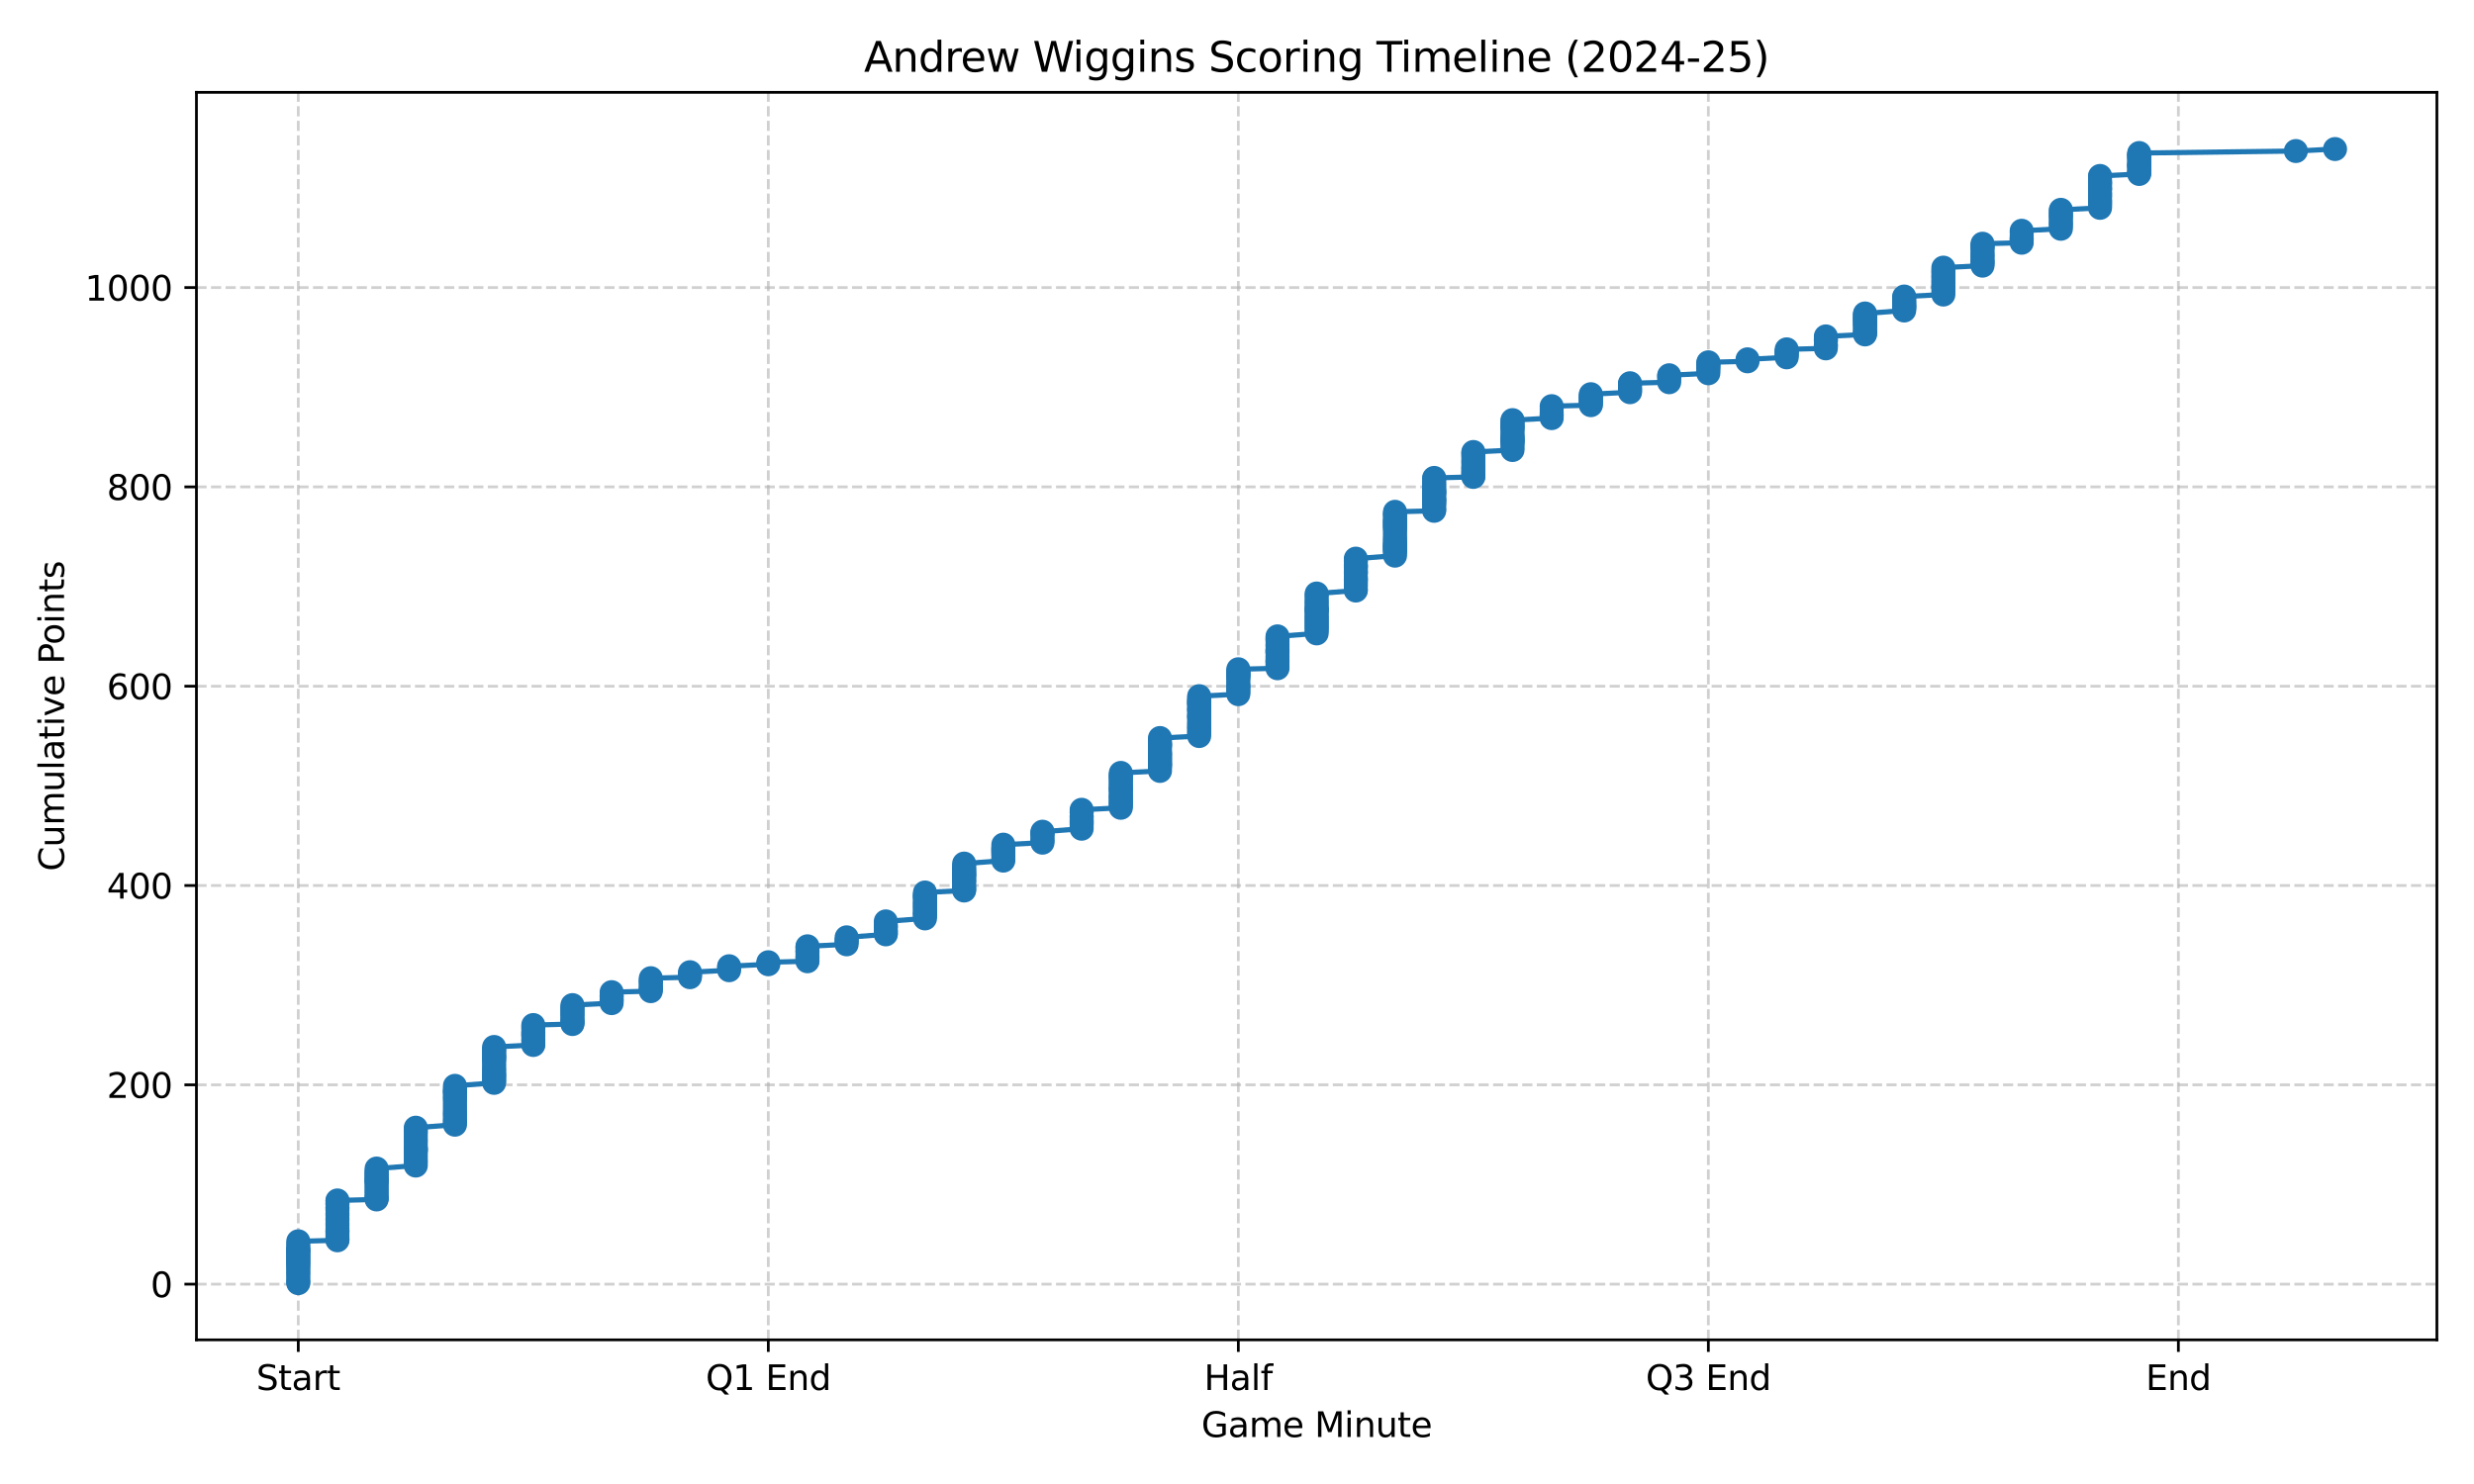 <?xml version="1.0" encoding="utf-8" standalone="no"?>
<!DOCTYPE svg PUBLIC "-//W3C//DTD SVG 1.1//EN"
  "http://www.w3.org/Graphics/SVG/1.1/DTD/svg11.dtd">
<svg xmlns:xlink="http://www.w3.org/1999/xlink" width="720pt" height="432pt" viewBox="0 0 720 432" xmlns="http://www.w3.org/2000/svg" version="1.1">
 <defs>
  <style type="text/css">*{stroke-linejoin: round; stroke-linecap: butt}</style>
 </defs>
 <g id="figure_1">
  <g id="patch_1">
   <path d="M 0 432 
L 720 432 
L 720 0 
L 0 0 
z
" style="fill: #ffffff"/>
  </g>
  <g id="axes_1">
   <g id="patch_2">
    <path d="M 57.17 390.04 
L 709.2 390.04 
L 709.2 26.88 
L 57.17 26.88 
z
" style="fill: #ffffff"/>
   </g>
   <g id="matplotlib.axis_1">
    <g id="xtick_1">
     <g id="line2d_1">
      <path d="M 86.808 390.04 
L 86.808 26.88 
" clip-path="url(#pe408579658)" style="fill: none; stroke-dasharray: 2.96,1.28; stroke-dashoffset: 0; stroke: #b0b0b0; stroke-opacity: 0.6; stroke-width: 0.8"/>
     </g>
     <g id="line2d_2">
      <defs>
       <path id="medcae4d1fb" d="M 0 0 
L 0 3.5 
" style="stroke: #000000; stroke-width: 0.8"/>
      </defs>
      <g>
       <use xlink:href="#medcae4d1fb" x="86.808" y="390.04" style="stroke: #000000; stroke-width: 0.8"/>
      </g>
     </g>
     <g id="text_1">
      <!-- Start -->
      <g transform="translate(74.594 404.638) scale(0.1 -0.1)">
       <defs>
        <path id="DejaVuSans-53" d="M 3425 4513 
L 3425 3897 
Q 3066 4069 2747 4153 
Q 2428 4238 2131 4238 
Q 1616 4238 1336 4038 
Q 1056 3838 1056 3469 
Q 1056 3159 1242 3001 
Q 1428 2844 1947 2747 
L 2328 2669 
Q 3034 2534 3370 2195 
Q 3706 1856 3706 1288 
Q 3706 609 3251 259 
Q 2797 -91 1919 -91 
Q 1588 -91 1214 -16 
Q 841 59 441 206 
L 441 856 
Q 825 641 1194 531 
Q 1563 422 1919 422 
Q 2459 422 2753 634 
Q 3047 847 3047 1241 
Q 3047 1584 2836 1778 
Q 2625 1972 2144 2069 
L 1759 2144 
Q 1053 2284 737 2584 
Q 422 2884 422 3419 
Q 422 4038 858 4394 
Q 1294 4750 2059 4750 
Q 2388 4750 2728 4690 
Q 3069 4631 3425 4513 
z
" transform="scale(0.016)"/>
        <path id="DejaVuSans-74" d="M 1172 4494 
L 1172 3500 
L 2356 3500 
L 2356 3053 
L 1172 3053 
L 1172 1153 
Q 1172 725 1289 603 
Q 1406 481 1766 481 
L 2356 481 
L 2356 0 
L 1766 0 
Q 1100 0 847 248 
Q 594 497 594 1153 
L 594 3053 
L 172 3053 
L 172 3500 
L 594 3500 
L 594 4494 
L 1172 4494 
z
" transform="scale(0.016)"/>
        <path id="DejaVuSans-61" d="M 2194 1759 
Q 1497 1759 1228 1600 
Q 959 1441 959 1056 
Q 959 750 1161 570 
Q 1363 391 1709 391 
Q 2188 391 2477 730 
Q 2766 1069 2766 1631 
L 2766 1759 
L 2194 1759 
z
M 3341 1997 
L 3341 0 
L 2766 0 
L 2766 531 
Q 2569 213 2275 61 
Q 1981 -91 1556 -91 
Q 1019 -91 701 211 
Q 384 513 384 1019 
Q 384 1609 779 1909 
Q 1175 2209 1959 2209 
L 2766 2209 
L 2766 2266 
Q 2766 2663 2505 2880 
Q 2244 3097 1772 3097 
Q 1472 3097 1187 3025 
Q 903 2953 641 2809 
L 641 3341 
Q 956 3463 1253 3523 
Q 1550 3584 1831 3584 
Q 2591 3584 2966 3190 
Q 3341 2797 3341 1997 
z
" transform="scale(0.016)"/>
        <path id="DejaVuSans-72" d="M 2631 2963 
Q 2534 3019 2420 3045 
Q 2306 3072 2169 3072 
Q 1681 3072 1420 2755 
Q 1159 2438 1159 1844 
L 1159 0 
L 581 0 
L 581 3500 
L 1159 3500 
L 1159 2956 
Q 1341 3275 1631 3429 
Q 1922 3584 2338 3584 
Q 2397 3584 2469 3576 
Q 2541 3569 2628 3553 
L 2631 2963 
z
" transform="scale(0.016)"/>
       </defs>
       <use xlink:href="#DejaVuSans-53"/>
       <use xlink:href="#DejaVuSans-74" transform="translate(63.477 0)"/>
       <use xlink:href="#DejaVuSans-61" transform="translate(102.686 0)"/>
       <use xlink:href="#DejaVuSans-72" transform="translate(163.965 0)"/>
       <use xlink:href="#DejaVuSans-74" transform="translate(205.078 0)"/>
      </g>
     </g>
    </g>
    <g id="xtick_2">
     <g id="line2d_3">
      <path d="M 223.597 390.04 
L 223.597 26.88 
" clip-path="url(#pe408579658)" style="fill: none; stroke-dasharray: 2.96,1.28; stroke-dashoffset: 0; stroke: #b0b0b0; stroke-opacity: 0.6; stroke-width: 0.8"/>
     </g>
     <g id="line2d_4">
      <g>
       <use xlink:href="#medcae4d1fb" x="223.597" y="390.04" style="stroke: #000000; stroke-width: 0.8"/>
      </g>
     </g>
     <g id="text_2">
      <!-- Q1 End -->
      <g transform="translate(205.389 404.638) scale(0.1 -0.1)">
       <defs>
        <path id="DejaVuSans-51" d="M 2522 4238 
Q 1834 4238 1429 3725 
Q 1025 3213 1025 2328 
Q 1025 1447 1429 934 
Q 1834 422 2522 422 
Q 3209 422 3611 934 
Q 4013 1447 4013 2328 
Q 4013 3213 3611 3725 
Q 3209 4238 2522 4238 
z
M 3406 84 
L 4238 -825 
L 3475 -825 
L 2784 -78 
Q 2681 -84 2626 -87 
Q 2572 -91 2522 -91 
Q 1538 -91 948 567 
Q 359 1225 359 2328 
Q 359 3434 948 4092 
Q 1538 4750 2522 4750 
Q 3503 4750 4090 4092 
Q 4678 3434 4678 2328 
Q 4678 1516 4351 937 
Q 4025 359 3406 84 
z
" transform="scale(0.016)"/>
        <path id="DejaVuSans-31" d="M 794 531 
L 1825 531 
L 1825 4091 
L 703 3866 
L 703 4441 
L 1819 4666 
L 2450 4666 
L 2450 531 
L 3481 531 
L 3481 0 
L 794 0 
L 794 531 
z
" transform="scale(0.016)"/>
        <path id="DejaVuSans-20" transform="scale(0.016)"/>
        <path id="DejaVuSans-45" d="M 628 4666 
L 3578 4666 
L 3578 4134 
L 1259 4134 
L 1259 2753 
L 3481 2753 
L 3481 2222 
L 1259 2222 
L 1259 531 
L 3634 531 
L 3634 0 
L 628 0 
L 628 4666 
z
" transform="scale(0.016)"/>
        <path id="DejaVuSans-6e" d="M 3513 2113 
L 3513 0 
L 2938 0 
L 2938 2094 
Q 2938 2591 2744 2837 
Q 2550 3084 2163 3084 
Q 1697 3084 1428 2787 
Q 1159 2491 1159 1978 
L 1159 0 
L 581 0 
L 581 3500 
L 1159 3500 
L 1159 2956 
Q 1366 3272 1645 3428 
Q 1925 3584 2291 3584 
Q 2894 3584 3203 3211 
Q 3513 2838 3513 2113 
z
" transform="scale(0.016)"/>
        <path id="DejaVuSans-64" d="M 2906 2969 
L 2906 4863 
L 3481 4863 
L 3481 0 
L 2906 0 
L 2906 525 
Q 2725 213 2448 61 
Q 2172 -91 1784 -91 
Q 1150 -91 751 415 
Q 353 922 353 1747 
Q 353 2572 751 3078 
Q 1150 3584 1784 3584 
Q 2172 3584 2448 3432 
Q 2725 3281 2906 2969 
z
M 947 1747 
Q 947 1113 1208 752 
Q 1469 391 1925 391 
Q 2381 391 2643 752 
Q 2906 1113 2906 1747 
Q 2906 2381 2643 2742 
Q 2381 3103 1925 3103 
Q 1469 3103 1208 2742 
Q 947 2381 947 1747 
z
" transform="scale(0.016)"/>
       </defs>
       <use xlink:href="#DejaVuSans-51"/>
       <use xlink:href="#DejaVuSans-31" transform="translate(78.711 0)"/>
       <use xlink:href="#DejaVuSans-20" transform="translate(142.334 0)"/>
       <use xlink:href="#DejaVuSans-45" transform="translate(174.121 0)"/>
       <use xlink:href="#DejaVuSans-6e" transform="translate(237.305 0)"/>
       <use xlink:href="#DejaVuSans-64" transform="translate(300.684 0)"/>
      </g>
     </g>
    </g>
    <g id="xtick_3">
     <g id="line2d_5">
      <path d="M 360.387 390.04 
L 360.387 26.88 
" clip-path="url(#pe408579658)" style="fill: none; stroke-dasharray: 2.96,1.28; stroke-dashoffset: 0; stroke: #b0b0b0; stroke-opacity: 0.6; stroke-width: 0.8"/>
     </g>
     <g id="line2d_6">
      <g>
       <use xlink:href="#medcae4d1fb" x="360.387" y="390.04" style="stroke: #000000; stroke-width: 0.8"/>
      </g>
     </g>
     <g id="text_3">
      <!-- Half -->
      <g transform="translate(350.413 404.638) scale(0.1 -0.1)">
       <defs>
        <path id="DejaVuSans-48" d="M 628 4666 
L 1259 4666 
L 1259 2753 
L 3553 2753 
L 3553 4666 
L 4184 4666 
L 4184 0 
L 3553 0 
L 3553 2222 
L 1259 2222 
L 1259 0 
L 628 0 
L 628 4666 
z
" transform="scale(0.016)"/>
        <path id="DejaVuSans-6c" d="M 603 4863 
L 1178 4863 
L 1178 0 
L 603 0 
L 603 4863 
z
" transform="scale(0.016)"/>
        <path id="DejaVuSans-66" d="M 2375 4863 
L 2375 4384 
L 1825 4384 
Q 1516 4384 1395 4259 
Q 1275 4134 1275 3809 
L 1275 3500 
L 2222 3500 
L 2222 3053 
L 1275 3053 
L 1275 0 
L 697 0 
L 697 3053 
L 147 3053 
L 147 3500 
L 697 3500 
L 697 3744 
Q 697 4328 969 4595 
Q 1241 4863 1831 4863 
L 2375 4863 
z
" transform="scale(0.016)"/>
       </defs>
       <use xlink:href="#DejaVuSans-48"/>
       <use xlink:href="#DejaVuSans-61" transform="translate(75.195 0)"/>
       <use xlink:href="#DejaVuSans-6c" transform="translate(136.475 0)"/>
       <use xlink:href="#DejaVuSans-66" transform="translate(164.258 0)"/>
      </g>
     </g>
    </g>
    <g id="xtick_4">
     <g id="line2d_7">
      <path d="M 497.176 390.04 
L 497.176 26.88 
" clip-path="url(#pe408579658)" style="fill: none; stroke-dasharray: 2.96,1.28; stroke-dashoffset: 0; stroke: #b0b0b0; stroke-opacity: 0.6; stroke-width: 0.8"/>
     </g>
     <g id="line2d_8">
      <g>
       <use xlink:href="#medcae4d1fb" x="497.176" y="390.04" style="stroke: #000000; stroke-width: 0.8"/>
      </g>
     </g>
     <g id="text_4">
      <!-- Q3 End -->
      <g transform="translate(478.968 404.638) scale(0.1 -0.1)">
       <defs>
        <path id="DejaVuSans-33" d="M 2597 2516 
Q 3050 2419 3304 2112 
Q 3559 1806 3559 1356 
Q 3559 666 3084 287 
Q 2609 -91 1734 -91 
Q 1441 -91 1130 -33 
Q 819 25 488 141 
L 488 750 
Q 750 597 1062 519 
Q 1375 441 1716 441 
Q 2309 441 2620 675 
Q 2931 909 2931 1356 
Q 2931 1769 2642 2001 
Q 2353 2234 1838 2234 
L 1294 2234 
L 1294 2753 
L 1863 2753 
Q 2328 2753 2575 2939 
Q 2822 3125 2822 3475 
Q 2822 3834 2567 4026 
Q 2313 4219 1838 4219 
Q 1578 4219 1281 4162 
Q 984 4106 628 3988 
L 628 4550 
Q 988 4650 1302 4700 
Q 1616 4750 1894 4750 
Q 2613 4750 3031 4423 
Q 3450 4097 3450 3541 
Q 3450 3153 3228 2886 
Q 3006 2619 2597 2516 
z
" transform="scale(0.016)"/>
       </defs>
       <use xlink:href="#DejaVuSans-51"/>
       <use xlink:href="#DejaVuSans-33" transform="translate(78.711 0)"/>
       <use xlink:href="#DejaVuSans-20" transform="translate(142.334 0)"/>
       <use xlink:href="#DejaVuSans-45" transform="translate(174.121 0)"/>
       <use xlink:href="#DejaVuSans-6e" transform="translate(237.305 0)"/>
       <use xlink:href="#DejaVuSans-64" transform="translate(300.684 0)"/>
      </g>
     </g>
    </g>
    <g id="xtick_5">
     <g id="line2d_9">
      <path d="M 633.966 390.04 
L 633.966 26.88 
" clip-path="url(#pe408579658)" style="fill: none; stroke-dasharray: 2.96,1.28; stroke-dashoffset: 0; stroke: #b0b0b0; stroke-opacity: 0.6; stroke-width: 0.8"/>
     </g>
     <g id="line2d_10">
      <g>
       <use xlink:href="#medcae4d1fb" x="633.966" y="390.04" style="stroke: #000000; stroke-width: 0.8"/>
      </g>
     </g>
     <g id="text_5">
      <!-- End -->
      <g transform="translate(624.463 404.638) scale(0.1 -0.1)">
       <use xlink:href="#DejaVuSans-45"/>
       <use xlink:href="#DejaVuSans-6e" transform="translate(63.184 0)"/>
       <use xlink:href="#DejaVuSans-64" transform="translate(126.562 0)"/>
      </g>
     </g>
    </g>
    <g id="text_6">
     <!-- Game Minute -->
     <g transform="translate(349.633 418.317) scale(0.1 -0.1)">
      <defs>
       <path id="DejaVuSans-47" d="M 3809 666 
L 3809 1919 
L 2778 1919 
L 2778 2438 
L 4434 2438 
L 4434 434 
Q 4069 175 3628 42 
Q 3188 -91 2688 -91 
Q 1594 -91 976 548 
Q 359 1188 359 2328 
Q 359 3472 976 4111 
Q 1594 4750 2688 4750 
Q 3144 4750 3555 4637 
Q 3966 4525 4313 4306 
L 4313 3634 
Q 3963 3931 3569 4081 
Q 3175 4231 2741 4231 
Q 1884 4231 1454 3753 
Q 1025 3275 1025 2328 
Q 1025 1384 1454 906 
Q 1884 428 2741 428 
Q 3075 428 3337 486 
Q 3600 544 3809 666 
z
" transform="scale(0.016)"/>
       <path id="DejaVuSans-6d" d="M 3328 2828 
Q 3544 3216 3844 3400 
Q 4144 3584 4550 3584 
Q 5097 3584 5394 3201 
Q 5691 2819 5691 2113 
L 5691 0 
L 5113 0 
L 5113 2094 
Q 5113 2597 4934 2840 
Q 4756 3084 4391 3084 
Q 3944 3084 3684 2787 
Q 3425 2491 3425 1978 
L 3425 0 
L 2847 0 
L 2847 2094 
Q 2847 2600 2669 2842 
Q 2491 3084 2119 3084 
Q 1678 3084 1418 2786 
Q 1159 2488 1159 1978 
L 1159 0 
L 581 0 
L 581 3500 
L 1159 3500 
L 1159 2956 
Q 1356 3278 1631 3431 
Q 1906 3584 2284 3584 
Q 2666 3584 2933 3390 
Q 3200 3197 3328 2828 
z
" transform="scale(0.016)"/>
       <path id="DejaVuSans-65" d="M 3597 1894 
L 3597 1613 
L 953 1613 
Q 991 1019 1311 708 
Q 1631 397 2203 397 
Q 2534 397 2845 478 
Q 3156 559 3463 722 
L 3463 178 
Q 3153 47 2828 -22 
Q 2503 -91 2169 -91 
Q 1331 -91 842 396 
Q 353 884 353 1716 
Q 353 2575 817 3079 
Q 1281 3584 2069 3584 
Q 2775 3584 3186 3129 
Q 3597 2675 3597 1894 
z
M 3022 2063 
Q 3016 2534 2758 2815 
Q 2500 3097 2075 3097 
Q 1594 3097 1305 2825 
Q 1016 2553 972 2059 
L 3022 2063 
z
" transform="scale(0.016)"/>
       <path id="DejaVuSans-4d" d="M 628 4666 
L 1569 4666 
L 2759 1491 
L 3956 4666 
L 4897 4666 
L 4897 0 
L 4281 0 
L 4281 4097 
L 3078 897 
L 2444 897 
L 1241 4097 
L 1241 0 
L 628 0 
L 628 4666 
z
" transform="scale(0.016)"/>
       <path id="DejaVuSans-69" d="M 603 3500 
L 1178 3500 
L 1178 0 
L 603 0 
L 603 3500 
z
M 603 4863 
L 1178 4863 
L 1178 4134 
L 603 4134 
L 603 4863 
z
" transform="scale(0.016)"/>
       <path id="DejaVuSans-75" d="M 544 1381 
L 544 3500 
L 1119 3500 
L 1119 1403 
Q 1119 906 1312 657 
Q 1506 409 1894 409 
Q 2359 409 2629 706 
Q 2900 1003 2900 1516 
L 2900 3500 
L 3475 3500 
L 3475 0 
L 2900 0 
L 2900 538 
Q 2691 219 2414 64 
Q 2138 -91 1772 -91 
Q 1169 -91 856 284 
Q 544 659 544 1381 
z
M 1991 3584 
L 1991 3584 
z
" transform="scale(0.016)"/>
      </defs>
      <use xlink:href="#DejaVuSans-47"/>
      <use xlink:href="#DejaVuSans-61" transform="translate(77.49 0)"/>
      <use xlink:href="#DejaVuSans-6d" transform="translate(138.77 0)"/>
      <use xlink:href="#DejaVuSans-65" transform="translate(236.182 0)"/>
      <use xlink:href="#DejaVuSans-20" transform="translate(297.705 0)"/>
      <use xlink:href="#DejaVuSans-4d" transform="translate(329.492 0)"/>
      <use xlink:href="#DejaVuSans-69" transform="translate(415.771 0)"/>
      <use xlink:href="#DejaVuSans-6e" transform="translate(443.555 0)"/>
      <use xlink:href="#DejaVuSans-75" transform="translate(506.934 0)"/>
      <use xlink:href="#DejaVuSans-74" transform="translate(570.312 0)"/>
      <use xlink:href="#DejaVuSans-65" transform="translate(609.521 0)"/>
     </g>
    </g>
   </g>
   <g id="matplotlib.axis_2">
    <g id="ytick_1">
     <g id="line2d_11">
      <path d="M 57.17 373.823 
L 709.2 373.823 
" clip-path="url(#pe408579658)" style="fill: none; stroke-dasharray: 2.96,1.28; stroke-dashoffset: 0; stroke: #b0b0b0; stroke-opacity: 0.6; stroke-width: 0.8"/>
     </g>
     <g id="line2d_12">
      <defs>
       <path id="m6db0278f8c" d="M 0 0 
L -3.5 0 
" style="stroke: #000000; stroke-width: 0.8"/>
      </defs>
      <g>
       <use xlink:href="#m6db0278f8c" x="57.17" y="373.823" style="stroke: #000000; stroke-width: 0.8"/>
      </g>
     </g>
     <g id="text_7">
      <!-- 0 -->
      <g transform="translate(43.807 377.622) scale(0.1 -0.1)">
       <defs>
        <path id="DejaVuSans-30" d="M 2034 4250 
Q 1547 4250 1301 3770 
Q 1056 3291 1056 2328 
Q 1056 1369 1301 889 
Q 1547 409 2034 409 
Q 2525 409 2770 889 
Q 3016 1369 3016 2328 
Q 3016 3291 2770 3770 
Q 2525 4250 2034 4250 
z
M 2034 4750 
Q 2819 4750 3233 4129 
Q 3647 3509 3647 2328 
Q 3647 1150 3233 529 
Q 2819 -91 2034 -91 
Q 1250 -91 836 529 
Q 422 1150 422 2328 
Q 422 3509 836 4129 
Q 1250 4750 2034 4750 
z
" transform="scale(0.016)"/>
       </defs>
       <use xlink:href="#DejaVuSans-30"/>
      </g>
     </g>
    </g>
    <g id="ytick_2">
     <g id="line2d_13">
      <path d="M 57.17 315.801 
L 709.2 315.801 
" clip-path="url(#pe408579658)" style="fill: none; stroke-dasharray: 2.96,1.28; stroke-dashoffset: 0; stroke: #b0b0b0; stroke-opacity: 0.6; stroke-width: 0.8"/>
     </g>
     <g id="line2d_14">
      <g>
       <use xlink:href="#m6db0278f8c" x="57.17" y="315.801" style="stroke: #000000; stroke-width: 0.8"/>
      </g>
     </g>
     <g id="text_8">
      <!-- 200 -->
      <g transform="translate(31.082 319.6) scale(0.1 -0.1)">
       <defs>
        <path id="DejaVuSans-32" d="M 1228 531 
L 3431 531 
L 3431 0 
L 469 0 
L 469 531 
Q 828 903 1448 1529 
Q 2069 2156 2228 2338 
Q 2531 2678 2651 2914 
Q 2772 3150 2772 3378 
Q 2772 3750 2511 3984 
Q 2250 4219 1831 4219 
Q 1534 4219 1204 4116 
Q 875 4013 500 3803 
L 500 4441 
Q 881 4594 1212 4672 
Q 1544 4750 1819 4750 
Q 2544 4750 2975 4387 
Q 3406 4025 3406 3419 
Q 3406 3131 3298 2873 
Q 3191 2616 2906 2266 
Q 2828 2175 2409 1742 
Q 1991 1309 1228 531 
z
" transform="scale(0.016)"/>
       </defs>
       <use xlink:href="#DejaVuSans-32"/>
       <use xlink:href="#DejaVuSans-30" transform="translate(63.623 0)"/>
       <use xlink:href="#DejaVuSans-30" transform="translate(127.246 0)"/>
      </g>
     </g>
    </g>
    <g id="ytick_3">
     <g id="line2d_15">
      <path d="M 57.17 257.779 
L 709.2 257.779 
" clip-path="url(#pe408579658)" style="fill: none; stroke-dasharray: 2.96,1.28; stroke-dashoffset: 0; stroke: #b0b0b0; stroke-opacity: 0.6; stroke-width: 0.8"/>
     </g>
     <g id="line2d_16">
      <g>
       <use xlink:href="#m6db0278f8c" x="57.17" y="257.779" style="stroke: #000000; stroke-width: 0.8"/>
      </g>
     </g>
     <g id="text_9">
      <!-- 400 -->
      <g transform="translate(31.082 261.578) scale(0.1 -0.1)">
       <defs>
        <path id="DejaVuSans-34" d="M 2419 4116 
L 825 1625 
L 2419 1625 
L 2419 4116 
z
M 2253 4666 
L 3047 4666 
L 3047 1625 
L 3713 1625 
L 3713 1100 
L 3047 1100 
L 3047 0 
L 2419 0 
L 2419 1100 
L 313 1100 
L 313 1709 
L 2253 4666 
z
" transform="scale(0.016)"/>
       </defs>
       <use xlink:href="#DejaVuSans-34"/>
       <use xlink:href="#DejaVuSans-30" transform="translate(63.623 0)"/>
       <use xlink:href="#DejaVuSans-30" transform="translate(127.246 0)"/>
      </g>
     </g>
    </g>
    <g id="ytick_4">
     <g id="line2d_17">
      <path d="M 57.17 199.757 
L 709.2 199.757 
" clip-path="url(#pe408579658)" style="fill: none; stroke-dasharray: 2.96,1.28; stroke-dashoffset: 0; stroke: #b0b0b0; stroke-opacity: 0.6; stroke-width: 0.8"/>
     </g>
     <g id="line2d_18">
      <g>
       <use xlink:href="#m6db0278f8c" x="57.17" y="199.757" style="stroke: #000000; stroke-width: 0.8"/>
      </g>
     </g>
     <g id="text_10">
      <!-- 600 -->
      <g transform="translate(31.082 203.556) scale(0.1 -0.1)">
       <defs>
        <path id="DejaVuSans-36" d="M 2113 2584 
Q 1688 2584 1439 2293 
Q 1191 2003 1191 1497 
Q 1191 994 1439 701 
Q 1688 409 2113 409 
Q 2538 409 2786 701 
Q 3034 994 3034 1497 
Q 3034 2003 2786 2293 
Q 2538 2584 2113 2584 
z
M 3366 4563 
L 3366 3988 
Q 3128 4100 2886 4159 
Q 2644 4219 2406 4219 
Q 1781 4219 1451 3797 
Q 1122 3375 1075 2522 
Q 1259 2794 1537 2939 
Q 1816 3084 2150 3084 
Q 2853 3084 3261 2657 
Q 3669 2231 3669 1497 
Q 3669 778 3244 343 
Q 2819 -91 2113 -91 
Q 1303 -91 875 529 
Q 447 1150 447 2328 
Q 447 3434 972 4092 
Q 1497 4750 2381 4750 
Q 2619 4750 2861 4703 
Q 3103 4656 3366 4563 
z
" transform="scale(0.016)"/>
       </defs>
       <use xlink:href="#DejaVuSans-36"/>
       <use xlink:href="#DejaVuSans-30" transform="translate(63.623 0)"/>
       <use xlink:href="#DejaVuSans-30" transform="translate(127.246 0)"/>
      </g>
     </g>
    </g>
    <g id="ytick_5">
     <g id="line2d_19">
      <path d="M 57.17 141.735 
L 709.2 141.735 
" clip-path="url(#pe408579658)" style="fill: none; stroke-dasharray: 2.96,1.28; stroke-dashoffset: 0; stroke: #b0b0b0; stroke-opacity: 0.6; stroke-width: 0.8"/>
     </g>
     <g id="line2d_20">
      <g>
       <use xlink:href="#m6db0278f8c" x="57.17" y="141.735" style="stroke: #000000; stroke-width: 0.8"/>
      </g>
     </g>
     <g id="text_11">
      <!-- 800 -->
      <g transform="translate(31.082 145.534) scale(0.1 -0.1)">
       <defs>
        <path id="DejaVuSans-38" d="M 2034 2216 
Q 1584 2216 1326 1975 
Q 1069 1734 1069 1313 
Q 1069 891 1326 650 
Q 1584 409 2034 409 
Q 2484 409 2743 651 
Q 3003 894 3003 1313 
Q 3003 1734 2745 1975 
Q 2488 2216 2034 2216 
z
M 1403 2484 
Q 997 2584 770 2862 
Q 544 3141 544 3541 
Q 544 4100 942 4425 
Q 1341 4750 2034 4750 
Q 2731 4750 3128 4425 
Q 3525 4100 3525 3541 
Q 3525 3141 3298 2862 
Q 3072 2584 2669 2484 
Q 3125 2378 3379 2068 
Q 3634 1759 3634 1313 
Q 3634 634 3220 271 
Q 2806 -91 2034 -91 
Q 1263 -91 848 271 
Q 434 634 434 1313 
Q 434 1759 690 2068 
Q 947 2378 1403 2484 
z
M 1172 3481 
Q 1172 3119 1398 2916 
Q 1625 2713 2034 2713 
Q 2441 2713 2670 2916 
Q 2900 3119 2900 3481 
Q 2900 3844 2670 4047 
Q 2441 4250 2034 4250 
Q 1625 4250 1398 4047 
Q 1172 3844 1172 3481 
z
" transform="scale(0.016)"/>
       </defs>
       <use xlink:href="#DejaVuSans-38"/>
       <use xlink:href="#DejaVuSans-30" transform="translate(63.623 0)"/>
       <use xlink:href="#DejaVuSans-30" transform="translate(127.246 0)"/>
      </g>
     </g>
    </g>
    <g id="ytick_6">
     <g id="line2d_21">
      <path d="M 57.17 83.713 
L 709.2 83.713 
" clip-path="url(#pe408579658)" style="fill: none; stroke-dasharray: 2.96,1.28; stroke-dashoffset: 0; stroke: #b0b0b0; stroke-opacity: 0.6; stroke-width: 0.8"/>
     </g>
     <g id="line2d_22">
      <g>
       <use xlink:href="#m6db0278f8c" x="57.17" y="83.713" style="stroke: #000000; stroke-width: 0.8"/>
      </g>
     </g>
     <g id="text_12">
      <!-- 1000 -->
      <g transform="translate(24.72 87.512) scale(0.1 -0.1)">
       <use xlink:href="#DejaVuSans-31"/>
       <use xlink:href="#DejaVuSans-30" transform="translate(63.623 0)"/>
       <use xlink:href="#DejaVuSans-30" transform="translate(127.246 0)"/>
       <use xlink:href="#DejaVuSans-30" transform="translate(190.869 0)"/>
      </g>
     </g>
    </g>
    <g id="text_13">
     <!-- Cumulative Points -->
     <g transform="translate(18.64 253.602) rotate(-90) scale(0.1 -0.1)">
      <defs>
       <path id="DejaVuSans-43" d="M 4122 4306 
L 4122 3641 
Q 3803 3938 3442 4084 
Q 3081 4231 2675 4231 
Q 1875 4231 1450 3742 
Q 1025 3253 1025 2328 
Q 1025 1406 1450 917 
Q 1875 428 2675 428 
Q 3081 428 3442 575 
Q 3803 722 4122 1019 
L 4122 359 
Q 3791 134 3420 21 
Q 3050 -91 2638 -91 
Q 1578 -91 968 557 
Q 359 1206 359 2328 
Q 359 3453 968 4101 
Q 1578 4750 2638 4750 
Q 3056 4750 3426 4639 
Q 3797 4528 4122 4306 
z
" transform="scale(0.016)"/>
       <path id="DejaVuSans-76" d="M 191 3500 
L 800 3500 
L 1894 563 
L 2988 3500 
L 3597 3500 
L 2284 0 
L 1503 0 
L 191 3500 
z
" transform="scale(0.016)"/>
       <path id="DejaVuSans-50" d="M 1259 4147 
L 1259 2394 
L 2053 2394 
Q 2494 2394 2734 2622 
Q 2975 2850 2975 3272 
Q 2975 3691 2734 3919 
Q 2494 4147 2053 4147 
L 1259 4147 
z
M 628 4666 
L 2053 4666 
Q 2838 4666 3239 4311 
Q 3641 3956 3641 3272 
Q 3641 2581 3239 2228 
Q 2838 1875 2053 1875 
L 1259 1875 
L 1259 0 
L 628 0 
L 628 4666 
z
" transform="scale(0.016)"/>
       <path id="DejaVuSans-6f" d="M 1959 3097 
Q 1497 3097 1228 2736 
Q 959 2375 959 1747 
Q 959 1119 1226 758 
Q 1494 397 1959 397 
Q 2419 397 2687 759 
Q 2956 1122 2956 1747 
Q 2956 2369 2687 2733 
Q 2419 3097 1959 3097 
z
M 1959 3584 
Q 2709 3584 3137 3096 
Q 3566 2609 3566 1747 
Q 3566 888 3137 398 
Q 2709 -91 1959 -91 
Q 1206 -91 779 398 
Q 353 888 353 1747 
Q 353 2609 779 3096 
Q 1206 3584 1959 3584 
z
" transform="scale(0.016)"/>
       <path id="DejaVuSans-73" d="M 2834 3397 
L 2834 2853 
Q 2591 2978 2328 3040 
Q 2066 3103 1784 3103 
Q 1356 3103 1142 2972 
Q 928 2841 928 2578 
Q 928 2378 1081 2264 
Q 1234 2150 1697 2047 
L 1894 2003 
Q 2506 1872 2764 1633 
Q 3022 1394 3022 966 
Q 3022 478 2636 193 
Q 2250 -91 1575 -91 
Q 1294 -91 989 -36 
Q 684 19 347 128 
L 347 722 
Q 666 556 975 473 
Q 1284 391 1588 391 
Q 1994 391 2212 530 
Q 2431 669 2431 922 
Q 2431 1156 2273 1281 
Q 2116 1406 1581 1522 
L 1381 1569 
Q 847 1681 609 1914 
Q 372 2147 372 2553 
Q 372 3047 722 3315 
Q 1072 3584 1716 3584 
Q 2034 3584 2315 3537 
Q 2597 3491 2834 3397 
z
" transform="scale(0.016)"/>
      </defs>
      <use xlink:href="#DejaVuSans-43"/>
      <use xlink:href="#DejaVuSans-75" transform="translate(69.824 0)"/>
      <use xlink:href="#DejaVuSans-6d" transform="translate(133.203 0)"/>
      <use xlink:href="#DejaVuSans-75" transform="translate(230.615 0)"/>
      <use xlink:href="#DejaVuSans-6c" transform="translate(293.994 0)"/>
      <use xlink:href="#DejaVuSans-61" transform="translate(321.777 0)"/>
      <use xlink:href="#DejaVuSans-74" transform="translate(383.057 0)"/>
      <use xlink:href="#DejaVuSans-69" transform="translate(422.266 0)"/>
      <use xlink:href="#DejaVuSans-76" transform="translate(450.049 0)"/>
      <use xlink:href="#DejaVuSans-65" transform="translate(509.229 0)"/>
      <use xlink:href="#DejaVuSans-20" transform="translate(570.752 0)"/>
      <use xlink:href="#DejaVuSans-50" transform="translate(602.539 0)"/>
      <use xlink:href="#DejaVuSans-6f" transform="translate(659.217 0)"/>
      <use xlink:href="#DejaVuSans-69" transform="translate(720.398 0)"/>
      <use xlink:href="#DejaVuSans-6e" transform="translate(748.182 0)"/>
      <use xlink:href="#DejaVuSans-74" transform="translate(811.561 0)"/>
      <use xlink:href="#DejaVuSans-73" transform="translate(850.77 0)"/>
     </g>
    </g>
   </g>
   <g id="line2d_23">
    <path d="M 86.808 373.533 
L 86.808 361.348 
L 98.207 361.058 
L 98.207 349.454 
L 109.606 349.163 
L 109.606 340.17 
L 121.005 339.3 
L 121.005 328.276 
L 132.404 327.405 
L 132.404 316.091 
L 143.803 315.221 
L 143.803 304.777 
L 155.202 304.196 
L 155.202 298.394 
L 166.602 298.104 
L 166.602 292.592 
L 178.001 292.012 
L 178.001 288.821 
L 189.4 288.53 
L 189.4 284.759 
L 200.799 284.469 
L 200.799 283.018 
L 212.198 282.438 
L 212.198 281.278 
L 223.597 280.697 
L 223.597 280.117 
L 234.996 279.827 
L 234.996 275.475 
L 246.395 274.895 
L 246.395 272.864 
L 257.795 271.994 
L 257.795 268.223 
L 269.194 267.352 
L 269.194 259.81 
L 280.593 259.229 
L 280.593 251.396 
L 291.992 250.526 
L 291.992 245.884 
L 303.391 245.304 
L 303.391 242.113 
L 314.79 241.242 
L 314.79 235.73 
L 326.189 235.15 
L 326.189 224.996 
L 337.588 224.416 
L 337.588 214.842 
L 348.988 214.262 
L 348.988 202.658 
L 360.387 202.078 
L 360.387 194.825 
L 371.786 194.535 
L 371.786 185.251 
L 383.185 184.381 
L 383.185 172.776 
L 394.584 171.906 
L 394.584 162.623 
L 405.983 161.752 
L 405.983 148.987 
L 417.382 148.697 
L 417.382 139.124 
L 428.782 138.834 
L 428.782 131.581 
L 440.181 131.001 
L 440.181 122.297 
L 451.58 121.717 
L 451.58 118.236 
L 462.979 117.946 
L 462.979 114.754 
L 474.378 114.174 
L 474.378 111.563 
L 485.777 111.273 
L 485.777 109.242 
L 497.176 108.662 
L 497.176 105.471 
L 508.575 105.181 
L 508.575 104.601 
L 519.975 104.02 
L 519.975 101.699 
L 531.374 101.409 
L 531.374 97.928 
L 542.773 97.348 
L 542.773 91.255 
L 554.172 90.385 
L 554.172 86.324 
L 565.571 85.743 
L 565.571 77.91 
L 576.97 77.33 
L 576.97 70.948 
L 588.369 70.658 
L 588.369 67.176 
L 599.768 66.596 
L 599.768 61.084 
L 611.168 60.504 
L 611.168 51.22 
L 622.567 50.64 
L 622.567 44.548 
L 668.163 43.967 
L 679.562 43.387 
L 679.562 43.387 
" clip-path="url(#pe408579658)" style="fill: none; stroke: #1f77b4; stroke-width: 1.5; stroke-linecap: square"/>
    <defs>
     <path id="m409fbaa28a" d="M 0 3 
C 0.796 3 1.559 2.684 2.121 2.121 
C 2.684 1.559 3 0.796 3 0 
C 3 -0.796 2.684 -1.559 2.121 -2.121 
C 1.559 -2.684 0.796 -3 0 -3 
C -0.796 -3 -1.559 -2.684 -2.121 -2.121 
C -2.684 -1.559 -3 -0.796 -3 0 
C -3 0.796 -2.684 1.559 -2.121 2.121 
C -1.559 2.684 -0.796 3 0 3 
z
" style="stroke: #1f77b4"/>
    </defs>
    <g clip-path="url(#pe408579658)">
     <use xlink:href="#m409fbaa28a" x="86.808" y="373.533" style="fill: #1f77b4; stroke: #1f77b4"/>
     <use xlink:href="#m409fbaa28a" x="86.808" y="373.243" style="fill: #1f77b4; stroke: #1f77b4"/>
     <use xlink:href="#m409fbaa28a" x="86.808" y="372.372" style="fill: #1f77b4; stroke: #1f77b4"/>
     <use xlink:href="#m409fbaa28a" x="86.808" y="371.502" style="fill: #1f77b4; stroke: #1f77b4"/>
     <use xlink:href="#m409fbaa28a" x="86.808" y="370.632" style="fill: #1f77b4; stroke: #1f77b4"/>
     <use xlink:href="#m409fbaa28a" x="86.808" y="370.051" style="fill: #1f77b4; stroke: #1f77b4"/>
     <use xlink:href="#m409fbaa28a" x="86.808" y="369.181" style="fill: #1f77b4; stroke: #1f77b4"/>
     <use xlink:href="#m409fbaa28a" x="86.808" y="368.601" style="fill: #1f77b4; stroke: #1f77b4"/>
     <use xlink:href="#m409fbaa28a" x="86.808" y="368.021" style="fill: #1f77b4; stroke: #1f77b4"/>
     <use xlink:href="#m409fbaa28a" x="86.808" y="367.44" style="fill: #1f77b4; stroke: #1f77b4"/>
     <use xlink:href="#m409fbaa28a" x="86.808" y="367.15" style="fill: #1f77b4; stroke: #1f77b4"/>
     <use xlink:href="#m409fbaa28a" x="86.808" y="366.57" style="fill: #1f77b4; stroke: #1f77b4"/>
     <use xlink:href="#m409fbaa28a" x="86.808" y="365.99" style="fill: #1f77b4; stroke: #1f77b4"/>
     <use xlink:href="#m409fbaa28a" x="86.808" y="365.7" style="fill: #1f77b4; stroke: #1f77b4"/>
     <use xlink:href="#m409fbaa28a" x="86.808" y="365.12" style="fill: #1f77b4; stroke: #1f77b4"/>
     <use xlink:href="#m409fbaa28a" x="86.808" y="364.539" style="fill: #1f77b4; stroke: #1f77b4"/>
     <use xlink:href="#m409fbaa28a" x="86.808" y="364.249" style="fill: #1f77b4; stroke: #1f77b4"/>
     <use xlink:href="#m409fbaa28a" x="86.808" y="363.959" style="fill: #1f77b4; stroke: #1f77b4"/>
     <use xlink:href="#m409fbaa28a" x="86.808" y="363.669" style="fill: #1f77b4; stroke: #1f77b4"/>
     <use xlink:href="#m409fbaa28a" x="86.808" y="363.089" style="fill: #1f77b4; stroke: #1f77b4"/>
     <use xlink:href="#m409fbaa28a" x="86.808" y="362.218" style="fill: #1f77b4; stroke: #1f77b4"/>
     <use xlink:href="#m409fbaa28a" x="86.808" y="361.348" style="fill: #1f77b4; stroke: #1f77b4"/>
     <use xlink:href="#m409fbaa28a" x="98.207" y="361.058" style="fill: #1f77b4; stroke: #1f77b4"/>
     <use xlink:href="#m409fbaa28a" x="98.207" y="360.768" style="fill: #1f77b4; stroke: #1f77b4"/>
     <use xlink:href="#m409fbaa28a" x="98.207" y="360.478" style="fill: #1f77b4; stroke: #1f77b4"/>
     <use xlink:href="#m409fbaa28a" x="98.207" y="359.898" style="fill: #1f77b4; stroke: #1f77b4"/>
     <use xlink:href="#m409fbaa28a" x="98.207" y="359.317" style="fill: #1f77b4; stroke: #1f77b4"/>
     <use xlink:href="#m409fbaa28a" x="98.207" y="358.737" style="fill: #1f77b4; stroke: #1f77b4"/>
     <use xlink:href="#m409fbaa28a" x="98.207" y="358.447" style="fill: #1f77b4; stroke: #1f77b4"/>
     <use xlink:href="#m409fbaa28a" x="98.207" y="358.157" style="fill: #1f77b4; stroke: #1f77b4"/>
     <use xlink:href="#m409fbaa28a" x="98.207" y="357.577" style="fill: #1f77b4; stroke: #1f77b4"/>
     <use xlink:href="#m409fbaa28a" x="98.207" y="356.706" style="fill: #1f77b4; stroke: #1f77b4"/>
     <use xlink:href="#m409fbaa28a" x="98.207" y="356.126" style="fill: #1f77b4; stroke: #1f77b4"/>
     <use xlink:href="#m409fbaa28a" x="98.207" y="355.256" style="fill: #1f77b4; stroke: #1f77b4"/>
     <use xlink:href="#m409fbaa28a" x="98.207" y="354.676" style="fill: #1f77b4; stroke: #1f77b4"/>
     <use xlink:href="#m409fbaa28a" x="98.207" y="353.805" style="fill: #1f77b4; stroke: #1f77b4"/>
     <use xlink:href="#m409fbaa28a" x="98.207" y="353.225" style="fill: #1f77b4; stroke: #1f77b4"/>
     <use xlink:href="#m409fbaa28a" x="98.207" y="352.355" style="fill: #1f77b4; stroke: #1f77b4"/>
     <use xlink:href="#m409fbaa28a" x="98.207" y="351.774" style="fill: #1f77b4; stroke: #1f77b4"/>
     <use xlink:href="#m409fbaa28a" x="98.207" y="351.484" style="fill: #1f77b4; stroke: #1f77b4"/>
     <use xlink:href="#m409fbaa28a" x="98.207" y="350.614" style="fill: #1f77b4; stroke: #1f77b4"/>
     <use xlink:href="#m409fbaa28a" x="98.207" y="350.324" style="fill: #1f77b4; stroke: #1f77b4"/>
     <use xlink:href="#m409fbaa28a" x="98.207" y="349.744" style="fill: #1f77b4; stroke: #1f77b4"/>
     <use xlink:href="#m409fbaa28a" x="98.207" y="349.454" style="fill: #1f77b4; stroke: #1f77b4"/>
     <use xlink:href="#m409fbaa28a" x="109.606" y="349.163" style="fill: #1f77b4; stroke: #1f77b4"/>
     <use xlink:href="#m409fbaa28a" x="109.606" y="348.873" style="fill: #1f77b4; stroke: #1f77b4"/>
     <use xlink:href="#m409fbaa28a" x="109.606" y="348.583" style="fill: #1f77b4; stroke: #1f77b4"/>
     <use xlink:href="#m409fbaa28a" x="109.606" y="348.003" style="fill: #1f77b4; stroke: #1f77b4"/>
     <use xlink:href="#m409fbaa28a" x="109.606" y="347.133" style="fill: #1f77b4; stroke: #1f77b4"/>
     <use xlink:href="#m409fbaa28a" x="109.606" y="346.552" style="fill: #1f77b4; stroke: #1f77b4"/>
     <use xlink:href="#m409fbaa28a" x="109.606" y="345.682" style="fill: #1f77b4; stroke: #1f77b4"/>
     <use xlink:href="#m409fbaa28a" x="109.606" y="345.102" style="fill: #1f77b4; stroke: #1f77b4"/>
     <use xlink:href="#m409fbaa28a" x="109.606" y="344.232" style="fill: #1f77b4; stroke: #1f77b4"/>
     <use xlink:href="#m409fbaa28a" x="109.606" y="343.941" style="fill: #1f77b4; stroke: #1f77b4"/>
     <use xlink:href="#m409fbaa28a" x="109.606" y="343.651" style="fill: #1f77b4; stroke: #1f77b4"/>
     <use xlink:href="#m409fbaa28a" x="109.606" y="343.361" style="fill: #1f77b4; stroke: #1f77b4"/>
     <use xlink:href="#m409fbaa28a" x="109.606" y="342.781" style="fill: #1f77b4; stroke: #1f77b4"/>
     <use xlink:href="#m409fbaa28a" x="109.606" y="342.491" style="fill: #1f77b4; stroke: #1f77b4"/>
     <use xlink:href="#m409fbaa28a" x="109.606" y="341.911" style="fill: #1f77b4; stroke: #1f77b4"/>
     <use xlink:href="#m409fbaa28a" x="109.606" y="341.33" style="fill: #1f77b4; stroke: #1f77b4"/>
     <use xlink:href="#m409fbaa28a" x="109.606" y="341.04" style="fill: #1f77b4; stroke: #1f77b4"/>
     <use xlink:href="#m409fbaa28a" x="109.606" y="340.17" style="fill: #1f77b4; stroke: #1f77b4"/>
     <use xlink:href="#m409fbaa28a" x="121.005" y="339.3" style="fill: #1f77b4; stroke: #1f77b4"/>
     <use xlink:href="#m409fbaa28a" x="121.005" y="338.429" style="fill: #1f77b4; stroke: #1f77b4"/>
     <use xlink:href="#m409fbaa28a" x="121.005" y="337.849" style="fill: #1f77b4; stroke: #1f77b4"/>
     <use xlink:href="#m409fbaa28a" x="121.005" y="336.979" style="fill: #1f77b4; stroke: #1f77b4"/>
     <use xlink:href="#m409fbaa28a" x="121.005" y="336.109" style="fill: #1f77b4; stroke: #1f77b4"/>
     <use xlink:href="#m409fbaa28a" x="121.005" y="335.238" style="fill: #1f77b4; stroke: #1f77b4"/>
     <use xlink:href="#m409fbaa28a" x="121.005" y="334.948" style="fill: #1f77b4; stroke: #1f77b4"/>
     <use xlink:href="#m409fbaa28a" x="121.005" y="334.658" style="fill: #1f77b4; stroke: #1f77b4"/>
     <use xlink:href="#m409fbaa28a" x="121.005" y="334.368" style="fill: #1f77b4; stroke: #1f77b4"/>
     <use xlink:href="#m409fbaa28a" x="121.005" y="334.078" style="fill: #1f77b4; stroke: #1f77b4"/>
     <use xlink:href="#m409fbaa28a" x="121.005" y="333.207" style="fill: #1f77b4; stroke: #1f77b4"/>
     <use xlink:href="#m409fbaa28a" x="121.005" y="332.337" style="fill: #1f77b4; stroke: #1f77b4"/>
     <use xlink:href="#m409fbaa28a" x="121.005" y="331.757" style="fill: #1f77b4; stroke: #1f77b4"/>
     <use xlink:href="#m409fbaa28a" x="121.005" y="330.887" style="fill: #1f77b4; stroke: #1f77b4"/>
     <use xlink:href="#m409fbaa28a" x="121.005" y="330.016" style="fill: #1f77b4; stroke: #1f77b4"/>
     <use xlink:href="#m409fbaa28a" x="121.005" y="329.436" style="fill: #1f77b4; stroke: #1f77b4"/>
     <use xlink:href="#m409fbaa28a" x="121.005" y="328.856" style="fill: #1f77b4; stroke: #1f77b4"/>
     <use xlink:href="#m409fbaa28a" x="121.005" y="328.276" style="fill: #1f77b4; stroke: #1f77b4"/>
     <use xlink:href="#m409fbaa28a" x="132.404" y="327.405" style="fill: #1f77b4; stroke: #1f77b4"/>
     <use xlink:href="#m409fbaa28a" x="132.404" y="326.825" style="fill: #1f77b4; stroke: #1f77b4"/>
     <use xlink:href="#m409fbaa28a" x="132.404" y="326.245" style="fill: #1f77b4; stroke: #1f77b4"/>
     <use xlink:href="#m409fbaa28a" x="132.404" y="325.665" style="fill: #1f77b4; stroke: #1f77b4"/>
     <use xlink:href="#m409fbaa28a" x="132.404" y="324.794" style="fill: #1f77b4; stroke: #1f77b4"/>
     <use xlink:href="#m409fbaa28a" x="132.404" y="324.214" style="fill: #1f77b4; stroke: #1f77b4"/>
     <use xlink:href="#m409fbaa28a" x="132.404" y="323.634" style="fill: #1f77b4; stroke: #1f77b4"/>
     <use xlink:href="#m409fbaa28a" x="132.404" y="322.763" style="fill: #1f77b4; stroke: #1f77b4"/>
     <use xlink:href="#m409fbaa28a" x="132.404" y="321.893" style="fill: #1f77b4; stroke: #1f77b4"/>
     <use xlink:href="#m409fbaa28a" x="132.404" y="321.023" style="fill: #1f77b4; stroke: #1f77b4"/>
     <use xlink:href="#m409fbaa28a" x="132.404" y="320.152" style="fill: #1f77b4; stroke: #1f77b4"/>
     <use xlink:href="#m409fbaa28a" x="132.404" y="319.572" style="fill: #1f77b4; stroke: #1f77b4"/>
     <use xlink:href="#m409fbaa28a" x="132.404" y="318.992" style="fill: #1f77b4; stroke: #1f77b4"/>
     <use xlink:href="#m409fbaa28a" x="132.404" y="318.122" style="fill: #1f77b4; stroke: #1f77b4"/>
     <use xlink:href="#m409fbaa28a" x="132.404" y="317.832" style="fill: #1f77b4; stroke: #1f77b4"/>
     <use xlink:href="#m409fbaa28a" x="132.404" y="317.541" style="fill: #1f77b4; stroke: #1f77b4"/>
     <use xlink:href="#m409fbaa28a" x="132.404" y="316.961" style="fill: #1f77b4; stroke: #1f77b4"/>
     <use xlink:href="#m409fbaa28a" x="132.404" y="316.091" style="fill: #1f77b4; stroke: #1f77b4"/>
     <use xlink:href="#m409fbaa28a" x="143.803" y="315.221" style="fill: #1f77b4; stroke: #1f77b4"/>
     <use xlink:href="#m409fbaa28a" x="143.803" y="314.64" style="fill: #1f77b4; stroke: #1f77b4"/>
     <use xlink:href="#m409fbaa28a" x="143.803" y="314.06" style="fill: #1f77b4; stroke: #1f77b4"/>
     <use xlink:href="#m409fbaa28a" x="143.803" y="313.48" style="fill: #1f77b4; stroke: #1f77b4"/>
     <use xlink:href="#m409fbaa28a" x="143.803" y="312.9" style="fill: #1f77b4; stroke: #1f77b4"/>
     <use xlink:href="#m409fbaa28a" x="143.803" y="312.61" style="fill: #1f77b4; stroke: #1f77b4"/>
     <use xlink:href="#m409fbaa28a" x="143.803" y="311.739" style="fill: #1f77b4; stroke: #1f77b4"/>
     <use xlink:href="#m409fbaa28a" x="143.803" y="311.159" style="fill: #1f77b4; stroke: #1f77b4"/>
     <use xlink:href="#m409fbaa28a" x="143.803" y="310.289" style="fill: #1f77b4; stroke: #1f77b4"/>
     <use xlink:href="#m409fbaa28a" x="143.803" y="309.418" style="fill: #1f77b4; stroke: #1f77b4"/>
     <use xlink:href="#m409fbaa28a" x="143.803" y="308.548" style="fill: #1f77b4; stroke: #1f77b4"/>
     <use xlink:href="#m409fbaa28a" x="143.803" y="308.258" style="fill: #1f77b4; stroke: #1f77b4"/>
     <use xlink:href="#m409fbaa28a" x="143.803" y="307.678" style="fill: #1f77b4; stroke: #1f77b4"/>
     <use xlink:href="#m409fbaa28a" x="143.803" y="307.388" style="fill: #1f77b4; stroke: #1f77b4"/>
     <use xlink:href="#m409fbaa28a" x="143.803" y="307.097" style="fill: #1f77b4; stroke: #1f77b4"/>
     <use xlink:href="#m409fbaa28a" x="143.803" y="306.227" style="fill: #1f77b4; stroke: #1f77b4"/>
     <use xlink:href="#m409fbaa28a" x="143.803" y="305.937" style="fill: #1f77b4; stroke: #1f77b4"/>
     <use xlink:href="#m409fbaa28a" x="143.803" y="305.357" style="fill: #1f77b4; stroke: #1f77b4"/>
     <use xlink:href="#m409fbaa28a" x="143.803" y="304.777" style="fill: #1f77b4; stroke: #1f77b4"/>
     <use xlink:href="#m409fbaa28a" x="155.202" y="304.196" style="fill: #1f77b4; stroke: #1f77b4"/>
     <use xlink:href="#m409fbaa28a" x="155.202" y="303.906" style="fill: #1f77b4; stroke: #1f77b4"/>
     <use xlink:href="#m409fbaa28a" x="155.202" y="303.036" style="fill: #1f77b4; stroke: #1f77b4"/>
     <use xlink:href="#m409fbaa28a" x="155.202" y="302.456" style="fill: #1f77b4; stroke: #1f77b4"/>
     <use xlink:href="#m409fbaa28a" x="155.202" y="301.585" style="fill: #1f77b4; stroke: #1f77b4"/>
     <use xlink:href="#m409fbaa28a" x="155.202" y="301.295" style="fill: #1f77b4; stroke: #1f77b4"/>
     <use xlink:href="#m409fbaa28a" x="155.202" y="300.715" style="fill: #1f77b4; stroke: #1f77b4"/>
     <use xlink:href="#m409fbaa28a" x="155.202" y="300.425" style="fill: #1f77b4; stroke: #1f77b4"/>
     <use xlink:href="#m409fbaa28a" x="155.202" y="299.555" style="fill: #1f77b4; stroke: #1f77b4"/>
     <use xlink:href="#m409fbaa28a" x="155.202" y="298.974" style="fill: #1f77b4; stroke: #1f77b4"/>
     <use xlink:href="#m409fbaa28a" x="155.202" y="298.394" style="fill: #1f77b4; stroke: #1f77b4"/>
     <use xlink:href="#m409fbaa28a" x="166.602" y="298.104" style="fill: #1f77b4; stroke: #1f77b4"/>
     <use xlink:href="#m409fbaa28a" x="166.602" y="297.814" style="fill: #1f77b4; stroke: #1f77b4"/>
     <use xlink:href="#m409fbaa28a" x="166.602" y="297.234" style="fill: #1f77b4; stroke: #1f77b4"/>
     <use xlink:href="#m409fbaa28a" x="166.602" y="296.944" style="fill: #1f77b4; stroke: #1f77b4"/>
     <use xlink:href="#m409fbaa28a" x="166.602" y="296.073" style="fill: #1f77b4; stroke: #1f77b4"/>
     <use xlink:href="#m409fbaa28a" x="166.602" y="295.493" style="fill: #1f77b4; stroke: #1f77b4"/>
     <use xlink:href="#m409fbaa28a" x="166.602" y="294.913" style="fill: #1f77b4; stroke: #1f77b4"/>
     <use xlink:href="#m409fbaa28a" x="166.602" y="294.333" style="fill: #1f77b4; stroke: #1f77b4"/>
     <use xlink:href="#m409fbaa28a" x="166.602" y="293.752" style="fill: #1f77b4; stroke: #1f77b4"/>
     <use xlink:href="#m409fbaa28a" x="166.602" y="293.172" style="fill: #1f77b4; stroke: #1f77b4"/>
     <use xlink:href="#m409fbaa28a" x="166.602" y="292.592" style="fill: #1f77b4; stroke: #1f77b4"/>
     <use xlink:href="#m409fbaa28a" x="178.001" y="292.012" style="fill: #1f77b4; stroke: #1f77b4"/>
     <use xlink:href="#m409fbaa28a" x="178.001" y="291.432" style="fill: #1f77b4; stroke: #1f77b4"/>
     <use xlink:href="#m409fbaa28a" x="178.001" y="291.141" style="fill: #1f77b4; stroke: #1f77b4"/>
     <use xlink:href="#m409fbaa28a" x="178.001" y="290.851" style="fill: #1f77b4; stroke: #1f77b4"/>
     <use xlink:href="#m409fbaa28a" x="178.001" y="290.271" style="fill: #1f77b4; stroke: #1f77b4"/>
     <use xlink:href="#m409fbaa28a" x="178.001" y="289.981" style="fill: #1f77b4; stroke: #1f77b4"/>
     <use xlink:href="#m409fbaa28a" x="178.001" y="289.691" style="fill: #1f77b4; stroke: #1f77b4"/>
     <use xlink:href="#m409fbaa28a" x="178.001" y="288.821" style="fill: #1f77b4; stroke: #1f77b4"/>
     <use xlink:href="#m409fbaa28a" x="189.4" y="288.53" style="fill: #1f77b4; stroke: #1f77b4"/>
     <use xlink:href="#m409fbaa28a" x="189.4" y="287.95" style="fill: #1f77b4; stroke: #1f77b4"/>
     <use xlink:href="#m409fbaa28a" x="189.4" y="287.66" style="fill: #1f77b4; stroke: #1f77b4"/>
     <use xlink:href="#m409fbaa28a" x="189.4" y="287.08" style="fill: #1f77b4; stroke: #1f77b4"/>
     <use xlink:href="#m409fbaa28a" x="189.4" y="286.21" style="fill: #1f77b4; stroke: #1f77b4"/>
     <use xlink:href="#m409fbaa28a" x="189.4" y="285.919" style="fill: #1f77b4; stroke: #1f77b4"/>
     <use xlink:href="#m409fbaa28a" x="189.4" y="285.339" style="fill: #1f77b4; stroke: #1f77b4"/>
     <use xlink:href="#m409fbaa28a" x="189.4" y="284.759" style="fill: #1f77b4; stroke: #1f77b4"/>
     <use xlink:href="#m409fbaa28a" x="200.799" y="284.469" style="fill: #1f77b4; stroke: #1f77b4"/>
     <use xlink:href="#m409fbaa28a" x="200.799" y="283.889" style="fill: #1f77b4; stroke: #1f77b4"/>
     <use xlink:href="#m409fbaa28a" x="200.799" y="283.599" style="fill: #1f77b4; stroke: #1f77b4"/>
     <use xlink:href="#m409fbaa28a" x="200.799" y="283.018" style="fill: #1f77b4; stroke: #1f77b4"/>
     <use xlink:href="#m409fbaa28a" x="212.198" y="282.438" style="fill: #1f77b4; stroke: #1f77b4"/>
     <use xlink:href="#m409fbaa28a" x="212.198" y="281.568" style="fill: #1f77b4; stroke: #1f77b4"/>
     <use xlink:href="#m409fbaa28a" x="212.198" y="281.278" style="fill: #1f77b4; stroke: #1f77b4"/>
     <use xlink:href="#m409fbaa28a" x="223.597" y="280.697" style="fill: #1f77b4; stroke: #1f77b4"/>
     <use xlink:href="#m409fbaa28a" x="223.597" y="280.117" style="fill: #1f77b4; stroke: #1f77b4"/>
     <use xlink:href="#m409fbaa28a" x="234.996" y="279.827" style="fill: #1f77b4; stroke: #1f77b4"/>
     <use xlink:href="#m409fbaa28a" x="234.996" y="279.537" style="fill: #1f77b4; stroke: #1f77b4"/>
     <use xlink:href="#m409fbaa28a" x="234.996" y="278.957" style="fill: #1f77b4; stroke: #1f77b4"/>
     <use xlink:href="#m409fbaa28a" x="234.996" y="278.667" style="fill: #1f77b4; stroke: #1f77b4"/>
     <use xlink:href="#m409fbaa28a" x="234.996" y="278.377" style="fill: #1f77b4; stroke: #1f77b4"/>
     <use xlink:href="#m409fbaa28a" x="234.996" y="277.796" style="fill: #1f77b4; stroke: #1f77b4"/>
     <use xlink:href="#m409fbaa28a" x="234.996" y="277.216" style="fill: #1f77b4; stroke: #1f77b4"/>
     <use xlink:href="#m409fbaa28a" x="234.996" y="276.926" style="fill: #1f77b4; stroke: #1f77b4"/>
     <use xlink:href="#m409fbaa28a" x="234.996" y="276.636" style="fill: #1f77b4; stroke: #1f77b4"/>
     <use xlink:href="#m409fbaa28a" x="234.996" y="276.056" style="fill: #1f77b4; stroke: #1f77b4"/>
     <use xlink:href="#m409fbaa28a" x="234.996" y="275.766" style="fill: #1f77b4; stroke: #1f77b4"/>
     <use xlink:href="#m409fbaa28a" x="234.996" y="275.475" style="fill: #1f77b4; stroke: #1f77b4"/>
     <use xlink:href="#m409fbaa28a" x="246.395" y="274.895" style="fill: #1f77b4; stroke: #1f77b4"/>
     <use xlink:href="#m409fbaa28a" x="246.395" y="274.025" style="fill: #1f77b4; stroke: #1f77b4"/>
     <use xlink:href="#m409fbaa28a" x="246.395" y="273.735" style="fill: #1f77b4; stroke: #1f77b4"/>
     <use xlink:href="#m409fbaa28a" x="246.395" y="272.864" style="fill: #1f77b4; stroke: #1f77b4"/>
     <use xlink:href="#m409fbaa28a" x="257.795" y="271.994" style="fill: #1f77b4; stroke: #1f77b4"/>
     <use xlink:href="#m409fbaa28a" x="257.795" y="271.704" style="fill: #1f77b4; stroke: #1f77b4"/>
     <use xlink:href="#m409fbaa28a" x="257.795" y="271.124" style="fill: #1f77b4; stroke: #1f77b4"/>
     <use xlink:href="#m409fbaa28a" x="257.795" y="270.834" style="fill: #1f77b4; stroke: #1f77b4"/>
     <use xlink:href="#m409fbaa28a" x="257.795" y="269.963" style="fill: #1f77b4; stroke: #1f77b4"/>
     <use xlink:href="#m409fbaa28a" x="257.795" y="269.673" style="fill: #1f77b4; stroke: #1f77b4"/>
     <use xlink:href="#m409fbaa28a" x="257.795" y="269.093" style="fill: #1f77b4; stroke: #1f77b4"/>
     <use xlink:href="#m409fbaa28a" x="257.795" y="268.223" style="fill: #1f77b4; stroke: #1f77b4"/>
     <use xlink:href="#m409fbaa28a" x="269.194" y="267.352" style="fill: #1f77b4; stroke: #1f77b4"/>
     <use xlink:href="#m409fbaa28a" x="269.194" y="266.482" style="fill: #1f77b4; stroke: #1f77b4"/>
     <use xlink:href="#m409fbaa28a" x="269.194" y="266.192" style="fill: #1f77b4; stroke: #1f77b4"/>
     <use xlink:href="#m409fbaa28a" x="269.194" y="265.902" style="fill: #1f77b4; stroke: #1f77b4"/>
     <use xlink:href="#m409fbaa28a" x="269.194" y="265.612" style="fill: #1f77b4; stroke: #1f77b4"/>
     <use xlink:href="#m409fbaa28a" x="269.194" y="265.031" style="fill: #1f77b4; stroke: #1f77b4"/>
     <use xlink:href="#m409fbaa28a" x="269.194" y="264.451" style="fill: #1f77b4; stroke: #1f77b4"/>
     <use xlink:href="#m409fbaa28a" x="269.194" y="264.161" style="fill: #1f77b4; stroke: #1f77b4"/>
     <use xlink:href="#m409fbaa28a" x="269.194" y="263.581" style="fill: #1f77b4; stroke: #1f77b4"/>
     <use xlink:href="#m409fbaa28a" x="269.194" y="263.291" style="fill: #1f77b4; stroke: #1f77b4"/>
     <use xlink:href="#m409fbaa28a" x="269.194" y="262.711" style="fill: #1f77b4; stroke: #1f77b4"/>
     <use xlink:href="#m409fbaa28a" x="269.194" y="262.421" style="fill: #1f77b4; stroke: #1f77b4"/>
     <use xlink:href="#m409fbaa28a" x="269.194" y="261.55" style="fill: #1f77b4; stroke: #1f77b4"/>
     <use xlink:href="#m409fbaa28a" x="269.194" y="261.26" style="fill: #1f77b4; stroke: #1f77b4"/>
     <use xlink:href="#m409fbaa28a" x="269.194" y="260.97" style="fill: #1f77b4; stroke: #1f77b4"/>
     <use xlink:href="#m409fbaa28a" x="269.194" y="260.68" style="fill: #1f77b4; stroke: #1f77b4"/>
     <use xlink:href="#m409fbaa28a" x="269.194" y="260.39" style="fill: #1f77b4; stroke: #1f77b4"/>
     <use xlink:href="#m409fbaa28a" x="269.194" y="259.81" style="fill: #1f77b4; stroke: #1f77b4"/>
     <use xlink:href="#m409fbaa28a" x="280.593" y="259.229" style="fill: #1f77b4; stroke: #1f77b4"/>
     <use xlink:href="#m409fbaa28a" x="280.593" y="258.939" style="fill: #1f77b4; stroke: #1f77b4"/>
     <use xlink:href="#m409fbaa28a" x="280.593" y="258.359" style="fill: #1f77b4; stroke: #1f77b4"/>
     <use xlink:href="#m409fbaa28a" x="280.593" y="257.779" style="fill: #1f77b4; stroke: #1f77b4"/>
     <use xlink:href="#m409fbaa28a" x="280.593" y="256.908" style="fill: #1f77b4; stroke: #1f77b4"/>
     <use xlink:href="#m409fbaa28a" x="280.593" y="256.328" style="fill: #1f77b4; stroke: #1f77b4"/>
     <use xlink:href="#m409fbaa28a" x="280.593" y="256.038" style="fill: #1f77b4; stroke: #1f77b4"/>
     <use xlink:href="#m409fbaa28a" x="280.593" y="255.168" style="fill: #1f77b4; stroke: #1f77b4"/>
     <use xlink:href="#m409fbaa28a" x="280.593" y="254.878" style="fill: #1f77b4; stroke: #1f77b4"/>
     <use xlink:href="#m409fbaa28a" x="280.593" y="254.588" style="fill: #1f77b4; stroke: #1f77b4"/>
     <use xlink:href="#m409fbaa28a" x="280.593" y="254.297" style="fill: #1f77b4; stroke: #1f77b4"/>
     <use xlink:href="#m409fbaa28a" x="280.593" y="253.717" style="fill: #1f77b4; stroke: #1f77b4"/>
     <use xlink:href="#m409fbaa28a" x="280.593" y="253.427" style="fill: #1f77b4; stroke: #1f77b4"/>
     <use xlink:href="#m409fbaa28a" x="280.593" y="252.847" style="fill: #1f77b4; stroke: #1f77b4"/>
     <use xlink:href="#m409fbaa28a" x="280.593" y="252.267" style="fill: #1f77b4; stroke: #1f77b4"/>
     <use xlink:href="#m409fbaa28a" x="280.593" y="251.396" style="fill: #1f77b4; stroke: #1f77b4"/>
     <use xlink:href="#m409fbaa28a" x="291.992" y="250.526" style="fill: #1f77b4; stroke: #1f77b4"/>
     <use xlink:href="#m409fbaa28a" x="291.992" y="249.946" style="fill: #1f77b4; stroke: #1f77b4"/>
     <use xlink:href="#m409fbaa28a" x="291.992" y="249.075" style="fill: #1f77b4; stroke: #1f77b4"/>
     <use xlink:href="#m409fbaa28a" x="291.992" y="248.495" style="fill: #1f77b4; stroke: #1f77b4"/>
     <use xlink:href="#m409fbaa28a" x="291.992" y="247.915" style="fill: #1f77b4; stroke: #1f77b4"/>
     <use xlink:href="#m409fbaa28a" x="291.992" y="247.625" style="fill: #1f77b4; stroke: #1f77b4"/>
     <use xlink:href="#m409fbaa28a" x="291.992" y="247.045" style="fill: #1f77b4; stroke: #1f77b4"/>
     <use xlink:href="#m409fbaa28a" x="291.992" y="246.755" style="fill: #1f77b4; stroke: #1f77b4"/>
     <use xlink:href="#m409fbaa28a" x="291.992" y="245.884" style="fill: #1f77b4; stroke: #1f77b4"/>
     <use xlink:href="#m409fbaa28a" x="303.391" y="245.304" style="fill: #1f77b4; stroke: #1f77b4"/>
     <use xlink:href="#m409fbaa28a" x="303.391" y="244.724" style="fill: #1f77b4; stroke: #1f77b4"/>
     <use xlink:href="#m409fbaa28a" x="303.391" y="244.144" style="fill: #1f77b4; stroke: #1f77b4"/>
     <use xlink:href="#m409fbaa28a" x="303.391" y="243.273" style="fill: #1f77b4; stroke: #1f77b4"/>
     <use xlink:href="#m409fbaa28a" x="303.391" y="242.693" style="fill: #1f77b4; stroke: #1f77b4"/>
     <use xlink:href="#m409fbaa28a" x="303.391" y="242.403" style="fill: #1f77b4; stroke: #1f77b4"/>
     <use xlink:href="#m409fbaa28a" x="303.391" y="242.113" style="fill: #1f77b4; stroke: #1f77b4"/>
     <use xlink:href="#m409fbaa28a" x="314.79" y="241.242" style="fill: #1f77b4; stroke: #1f77b4"/>
     <use xlink:href="#m409fbaa28a" x="314.79" y="240.662" style="fill: #1f77b4; stroke: #1f77b4"/>
     <use xlink:href="#m409fbaa28a" x="314.79" y="240.082" style="fill: #1f77b4; stroke: #1f77b4"/>
     <use xlink:href="#m409fbaa28a" x="314.79" y="239.792" style="fill: #1f77b4; stroke: #1f77b4"/>
     <use xlink:href="#m409fbaa28a" x="314.79" y="239.502" style="fill: #1f77b4; stroke: #1f77b4"/>
     <use xlink:href="#m409fbaa28a" x="314.79" y="239.212" style="fill: #1f77b4; stroke: #1f77b4"/>
     <use xlink:href="#m409fbaa28a" x="314.79" y="238.922" style="fill: #1f77b4; stroke: #1f77b4"/>
     <use xlink:href="#m409fbaa28a" x="314.79" y="238.631" style="fill: #1f77b4; stroke: #1f77b4"/>
     <use xlink:href="#m409fbaa28a" x="314.79" y="238.051" style="fill: #1f77b4; stroke: #1f77b4"/>
     <use xlink:href="#m409fbaa28a" x="314.79" y="237.761" style="fill: #1f77b4; stroke: #1f77b4"/>
     <use xlink:href="#m409fbaa28a" x="314.79" y="237.471" style="fill: #1f77b4; stroke: #1f77b4"/>
     <use xlink:href="#m409fbaa28a" x="314.79" y="236.601" style="fill: #1f77b4; stroke: #1f77b4"/>
     <use xlink:href="#m409fbaa28a" x="314.79" y="236.311" style="fill: #1f77b4; stroke: #1f77b4"/>
     <use xlink:href="#m409fbaa28a" x="314.79" y="235.73" style="fill: #1f77b4; stroke: #1f77b4"/>
     <use xlink:href="#m409fbaa28a" x="326.189" y="235.15" style="fill: #1f77b4; stroke: #1f77b4"/>
     <use xlink:href="#m409fbaa28a" x="326.189" y="234.57" style="fill: #1f77b4; stroke: #1f77b4"/>
     <use xlink:href="#m409fbaa28a" x="326.189" y="233.99" style="fill: #1f77b4; stroke: #1f77b4"/>
     <use xlink:href="#m409fbaa28a" x="326.189" y="233.7" style="fill: #1f77b4; stroke: #1f77b4"/>
     <use xlink:href="#m409fbaa28a" x="326.189" y="233.119" style="fill: #1f77b4; stroke: #1f77b4"/>
     <use xlink:href="#m409fbaa28a" x="326.189" y="232.539" style="fill: #1f77b4; stroke: #1f77b4"/>
     <use xlink:href="#m409fbaa28a" x="326.189" y="231.959" style="fill: #1f77b4; stroke: #1f77b4"/>
     <use xlink:href="#m409fbaa28a" x="326.189" y="231.669" style="fill: #1f77b4; stroke: #1f77b4"/>
     <use xlink:href="#m409fbaa28a" x="326.189" y="231.089" style="fill: #1f77b4; stroke: #1f77b4"/>
     <use xlink:href="#m409fbaa28a" x="326.189" y="230.218" style="fill: #1f77b4; stroke: #1f77b4"/>
     <use xlink:href="#m409fbaa28a" x="326.189" y="229.928" style="fill: #1f77b4; stroke: #1f77b4"/>
     <use xlink:href="#m409fbaa28a" x="326.189" y="229.638" style="fill: #1f77b4; stroke: #1f77b4"/>
     <use xlink:href="#m409fbaa28a" x="326.189" y="229.058" style="fill: #1f77b4; stroke: #1f77b4"/>
     <use xlink:href="#m409fbaa28a" x="326.189" y="228.768" style="fill: #1f77b4; stroke: #1f77b4"/>
     <use xlink:href="#m409fbaa28a" x="326.189" y="227.897" style="fill: #1f77b4; stroke: #1f77b4"/>
     <use xlink:href="#m409fbaa28a" x="326.189" y="227.607" style="fill: #1f77b4; stroke: #1f77b4"/>
     <use xlink:href="#m409fbaa28a" x="326.189" y="226.737" style="fill: #1f77b4; stroke: #1f77b4"/>
     <use xlink:href="#m409fbaa28a" x="326.189" y="226.447" style="fill: #1f77b4; stroke: #1f77b4"/>
     <use xlink:href="#m409fbaa28a" x="326.189" y="225.867" style="fill: #1f77b4; stroke: #1f77b4"/>
     <use xlink:href="#m409fbaa28a" x="326.189" y="225.577" style="fill: #1f77b4; stroke: #1f77b4"/>
     <use xlink:href="#m409fbaa28a" x="326.189" y="224.996" style="fill: #1f77b4; stroke: #1f77b4"/>
     <use xlink:href="#m409fbaa28a" x="337.588" y="224.416" style="fill: #1f77b4; stroke: #1f77b4"/>
     <use xlink:href="#m409fbaa28a" x="337.588" y="223.546" style="fill: #1f77b4; stroke: #1f77b4"/>
     <use xlink:href="#m409fbaa28a" x="337.588" y="222.966" style="fill: #1f77b4; stroke: #1f77b4"/>
     <use xlink:href="#m409fbaa28a" x="337.588" y="222.675" style="fill: #1f77b4; stroke: #1f77b4"/>
     <use xlink:href="#m409fbaa28a" x="337.588" y="222.385" style="fill: #1f77b4; stroke: #1f77b4"/>
     <use xlink:href="#m409fbaa28a" x="337.588" y="222.095" style="fill: #1f77b4; stroke: #1f77b4"/>
     <use xlink:href="#m409fbaa28a" x="337.588" y="221.515" style="fill: #1f77b4; stroke: #1f77b4"/>
     <use xlink:href="#m409fbaa28a" x="337.588" y="221.225" style="fill: #1f77b4; stroke: #1f77b4"/>
     <use xlink:href="#m409fbaa28a" x="337.588" y="220.645" style="fill: #1f77b4; stroke: #1f77b4"/>
     <use xlink:href="#m409fbaa28a" x="337.588" y="220.355" style="fill: #1f77b4; stroke: #1f77b4"/>
     <use xlink:href="#m409fbaa28a" x="337.588" y="219.774" style="fill: #1f77b4; stroke: #1f77b4"/>
     <use xlink:href="#m409fbaa28a" x="337.588" y="219.484" style="fill: #1f77b4; stroke: #1f77b4"/>
     <use xlink:href="#m409fbaa28a" x="337.588" y="219.194" style="fill: #1f77b4; stroke: #1f77b4"/>
     <use xlink:href="#m409fbaa28a" x="337.588" y="218.614" style="fill: #1f77b4; stroke: #1f77b4"/>
     <use xlink:href="#m409fbaa28a" x="337.588" y="217.744" style="fill: #1f77b4; stroke: #1f77b4"/>
     <use xlink:href="#m409fbaa28a" x="337.588" y="217.163" style="fill: #1f77b4; stroke: #1f77b4"/>
     <use xlink:href="#m409fbaa28a" x="337.588" y="216.873" style="fill: #1f77b4; stroke: #1f77b4"/>
     <use xlink:href="#m409fbaa28a" x="337.588" y="216.583" style="fill: #1f77b4; stroke: #1f77b4"/>
     <use xlink:href="#m409fbaa28a" x="337.588" y="216.293" style="fill: #1f77b4; stroke: #1f77b4"/>
     <use xlink:href="#m409fbaa28a" x="337.588" y="215.423" style="fill: #1f77b4; stroke: #1f77b4"/>
     <use xlink:href="#m409fbaa28a" x="337.588" y="214.842" style="fill: #1f77b4; stroke: #1f77b4"/>
     <use xlink:href="#m409fbaa28a" x="348.988" y="214.262" style="fill: #1f77b4; stroke: #1f77b4"/>
     <use xlink:href="#m409fbaa28a" x="348.988" y="213.392" style="fill: #1f77b4; stroke: #1f77b4"/>
     <use xlink:href="#m409fbaa28a" x="348.988" y="213.102" style="fill: #1f77b4; stroke: #1f77b4"/>
     <use xlink:href="#m409fbaa28a" x="348.988" y="212.231" style="fill: #1f77b4; stroke: #1f77b4"/>
     <use xlink:href="#m409fbaa28a" x="348.988" y="211.941" style="fill: #1f77b4; stroke: #1f77b4"/>
     <use xlink:href="#m409fbaa28a" x="348.988" y="211.361" style="fill: #1f77b4; stroke: #1f77b4"/>
     <use xlink:href="#m409fbaa28a" x="348.988" y="210.781" style="fill: #1f77b4; stroke: #1f77b4"/>
     <use xlink:href="#m409fbaa28a" x="348.988" y="210.201" style="fill: #1f77b4; stroke: #1f77b4"/>
     <use xlink:href="#m409fbaa28a" x="348.988" y="209.33" style="fill: #1f77b4; stroke: #1f77b4"/>
     <use xlink:href="#m409fbaa28a" x="348.988" y="208.75" style="fill: #1f77b4; stroke: #1f77b4"/>
     <use xlink:href="#m409fbaa28a" x="348.988" y="208.46" style="fill: #1f77b4; stroke: #1f77b4"/>
     <use xlink:href="#m409fbaa28a" x="348.988" y="208.17" style="fill: #1f77b4; stroke: #1f77b4"/>
     <use xlink:href="#m409fbaa28a" x="348.988" y="207.3" style="fill: #1f77b4; stroke: #1f77b4"/>
     <use xlink:href="#m409fbaa28a" x="348.988" y="206.719" style="fill: #1f77b4; stroke: #1f77b4"/>
     <use xlink:href="#m409fbaa28a" x="348.988" y="206.429" style="fill: #1f77b4; stroke: #1f77b4"/>
     <use xlink:href="#m409fbaa28a" x="348.988" y="206.139" style="fill: #1f77b4; stroke: #1f77b4"/>
     <use xlink:href="#m409fbaa28a" x="348.988" y="205.269" style="fill: #1f77b4; stroke: #1f77b4"/>
     <use xlink:href="#m409fbaa28a" x="348.988" y="204.979" style="fill: #1f77b4; stroke: #1f77b4"/>
     <use xlink:href="#m409fbaa28a" x="348.988" y="204.689" style="fill: #1f77b4; stroke: #1f77b4"/>
     <use xlink:href="#m409fbaa28a" x="348.988" y="204.398" style="fill: #1f77b4; stroke: #1f77b4"/>
     <use xlink:href="#m409fbaa28a" x="348.988" y="204.108" style="fill: #1f77b4; stroke: #1f77b4"/>
     <use xlink:href="#m409fbaa28a" x="348.988" y="203.818" style="fill: #1f77b4; stroke: #1f77b4"/>
     <use xlink:href="#m409fbaa28a" x="348.988" y="203.238" style="fill: #1f77b4; stroke: #1f77b4"/>
     <use xlink:href="#m409fbaa28a" x="348.988" y="202.658" style="fill: #1f77b4; stroke: #1f77b4"/>
     <use xlink:href="#m409fbaa28a" x="360.387" y="202.078" style="fill: #1f77b4; stroke: #1f77b4"/>
     <use xlink:href="#m409fbaa28a" x="360.387" y="201.497" style="fill: #1f77b4; stroke: #1f77b4"/>
     <use xlink:href="#m409fbaa28a" x="360.387" y="200.917" style="fill: #1f77b4; stroke: #1f77b4"/>
     <use xlink:href="#m409fbaa28a" x="360.387" y="200.337" style="fill: #1f77b4; stroke: #1f77b4"/>
     <use xlink:href="#m409fbaa28a" x="360.387" y="199.757" style="fill: #1f77b4; stroke: #1f77b4"/>
     <use xlink:href="#m409fbaa28a" x="360.387" y="199.467" style="fill: #1f77b4; stroke: #1f77b4"/>
     <use xlink:href="#m409fbaa28a" x="360.387" y="198.596" style="fill: #1f77b4; stroke: #1f77b4"/>
     <use xlink:href="#m409fbaa28a" x="360.387" y="197.726" style="fill: #1f77b4; stroke: #1f77b4"/>
     <use xlink:href="#m409fbaa28a" x="360.387" y="197.146" style="fill: #1f77b4; stroke: #1f77b4"/>
     <use xlink:href="#m409fbaa28a" x="360.387" y="196.856" style="fill: #1f77b4; stroke: #1f77b4"/>
     <use xlink:href="#m409fbaa28a" x="360.387" y="196.565" style="fill: #1f77b4; stroke: #1f77b4"/>
     <use xlink:href="#m409fbaa28a" x="360.387" y="196.275" style="fill: #1f77b4; stroke: #1f77b4"/>
     <use xlink:href="#m409fbaa28a" x="360.387" y="195.985" style="fill: #1f77b4; stroke: #1f77b4"/>
     <use xlink:href="#m409fbaa28a" x="360.387" y="195.695" style="fill: #1f77b4; stroke: #1f77b4"/>
     <use xlink:href="#m409fbaa28a" x="360.387" y="195.405" style="fill: #1f77b4; stroke: #1f77b4"/>
     <use xlink:href="#m409fbaa28a" x="360.387" y="194.825" style="fill: #1f77b4; stroke: #1f77b4"/>
     <use xlink:href="#m409fbaa28a" x="371.786" y="194.535" style="fill: #1f77b4; stroke: #1f77b4"/>
     <use xlink:href="#m409fbaa28a" x="371.786" y="193.954" style="fill: #1f77b4; stroke: #1f77b4"/>
     <use xlink:href="#m409fbaa28a" x="371.786" y="193.374" style="fill: #1f77b4; stroke: #1f77b4"/>
     <use xlink:href="#m409fbaa28a" x="371.786" y="192.794" style="fill: #1f77b4; stroke: #1f77b4"/>
     <use xlink:href="#m409fbaa28a" x="371.786" y="192.504" style="fill: #1f77b4; stroke: #1f77b4"/>
     <use xlink:href="#m409fbaa28a" x="371.786" y="192.214" style="fill: #1f77b4; stroke: #1f77b4"/>
     <use xlink:href="#m409fbaa28a" x="371.786" y="191.634" style="fill: #1f77b4; stroke: #1f77b4"/>
     <use xlink:href="#m409fbaa28a" x="371.786" y="191.053" style="fill: #1f77b4; stroke: #1f77b4"/>
     <use xlink:href="#m409fbaa28a" x="371.786" y="190.183" style="fill: #1f77b4; stroke: #1f77b4"/>
     <use xlink:href="#m409fbaa28a" x="371.786" y="189.893" style="fill: #1f77b4; stroke: #1f77b4"/>
     <use xlink:href="#m409fbaa28a" x="371.786" y="189.603" style="fill: #1f77b4; stroke: #1f77b4"/>
     <use xlink:href="#m409fbaa28a" x="371.786" y="189.313" style="fill: #1f77b4; stroke: #1f77b4"/>
     <use xlink:href="#m409fbaa28a" x="371.786" y="189.023" style="fill: #1f77b4; stroke: #1f77b4"/>
     <use xlink:href="#m409fbaa28a" x="371.786" y="188.152" style="fill: #1f77b4; stroke: #1f77b4"/>
     <use xlink:href="#m409fbaa28a" x="371.786" y="187.572" style="fill: #1f77b4; stroke: #1f77b4"/>
     <use xlink:href="#m409fbaa28a" x="371.786" y="186.702" style="fill: #1f77b4; stroke: #1f77b4"/>
     <use xlink:href="#m409fbaa28a" x="371.786" y="186.122" style="fill: #1f77b4; stroke: #1f77b4"/>
     <use xlink:href="#m409fbaa28a" x="371.786" y="185.831" style="fill: #1f77b4; stroke: #1f77b4"/>
     <use xlink:href="#m409fbaa28a" x="371.786" y="185.251" style="fill: #1f77b4; stroke: #1f77b4"/>
     <use xlink:href="#m409fbaa28a" x="383.185" y="184.381" style="fill: #1f77b4; stroke: #1f77b4"/>
     <use xlink:href="#m409fbaa28a" x="383.185" y="183.511" style="fill: #1f77b4; stroke: #1f77b4"/>
     <use xlink:href="#m409fbaa28a" x="383.185" y="182.93" style="fill: #1f77b4; stroke: #1f77b4"/>
     <use xlink:href="#m409fbaa28a" x="383.185" y="182.35" style="fill: #1f77b4; stroke: #1f77b4"/>
     <use xlink:href="#m409fbaa28a" x="383.185" y="181.77" style="fill: #1f77b4; stroke: #1f77b4"/>
     <use xlink:href="#m409fbaa28a" x="383.185" y="181.19" style="fill: #1f77b4; stroke: #1f77b4"/>
     <use xlink:href="#m409fbaa28a" x="383.185" y="180.609" style="fill: #1f77b4; stroke: #1f77b4"/>
     <use xlink:href="#m409fbaa28a" x="383.185" y="180.029" style="fill: #1f77b4; stroke: #1f77b4"/>
     <use xlink:href="#m409fbaa28a" x="383.185" y="179.449" style="fill: #1f77b4; stroke: #1f77b4"/>
     <use xlink:href="#m409fbaa28a" x="383.185" y="178.869" style="fill: #1f77b4; stroke: #1f77b4"/>
     <use xlink:href="#m409fbaa28a" x="383.185" y="177.998" style="fill: #1f77b4; stroke: #1f77b4"/>
     <use xlink:href="#m409fbaa28a" x="383.185" y="177.708" style="fill: #1f77b4; stroke: #1f77b4"/>
     <use xlink:href="#m409fbaa28a" x="383.185" y="177.418" style="fill: #1f77b4; stroke: #1f77b4"/>
     <use xlink:href="#m409fbaa28a" x="383.185" y="177.128" style="fill: #1f77b4; stroke: #1f77b4"/>
     <use xlink:href="#m409fbaa28a" x="383.185" y="176.548" style="fill: #1f77b4; stroke: #1f77b4"/>
     <use xlink:href="#m409fbaa28a" x="383.185" y="175.678" style="fill: #1f77b4; stroke: #1f77b4"/>
     <use xlink:href="#m409fbaa28a" x="383.185" y="175.097" style="fill: #1f77b4; stroke: #1f77b4"/>
     <use xlink:href="#m409fbaa28a" x="383.185" y="174.227" style="fill: #1f77b4; stroke: #1f77b4"/>
     <use xlink:href="#m409fbaa28a" x="383.185" y="173.357" style="fill: #1f77b4; stroke: #1f77b4"/>
     <use xlink:href="#m409fbaa28a" x="383.185" y="172.776" style="fill: #1f77b4; stroke: #1f77b4"/>
     <use xlink:href="#m409fbaa28a" x="394.584" y="171.906" style="fill: #1f77b4; stroke: #1f77b4"/>
     <use xlink:href="#m409fbaa28a" x="394.584" y="171.616" style="fill: #1f77b4; stroke: #1f77b4"/>
     <use xlink:href="#m409fbaa28a" x="394.584" y="170.746" style="fill: #1f77b4; stroke: #1f77b4"/>
     <use xlink:href="#m409fbaa28a" x="394.584" y="170.165" style="fill: #1f77b4; stroke: #1f77b4"/>
     <use xlink:href="#m409fbaa28a" x="394.584" y="169.585" style="fill: #1f77b4; stroke: #1f77b4"/>
     <use xlink:href="#m409fbaa28a" x="394.584" y="169.005" style="fill: #1f77b4; stroke: #1f77b4"/>
     <use xlink:href="#m409fbaa28a" x="394.584" y="168.715" style="fill: #1f77b4; stroke: #1f77b4"/>
     <use xlink:href="#m409fbaa28a" x="394.584" y="168.425" style="fill: #1f77b4; stroke: #1f77b4"/>
     <use xlink:href="#m409fbaa28a" x="394.584" y="167.845" style="fill: #1f77b4; stroke: #1f77b4"/>
     <use xlink:href="#m409fbaa28a" x="394.584" y="166.974" style="fill: #1f77b4; stroke: #1f77b4"/>
     <use xlink:href="#m409fbaa28a" x="394.584" y="166.684" style="fill: #1f77b4; stroke: #1f77b4"/>
     <use xlink:href="#m409fbaa28a" x="394.584" y="166.394" style="fill: #1f77b4; stroke: #1f77b4"/>
     <use xlink:href="#m409fbaa28a" x="394.584" y="165.814" style="fill: #1f77b4; stroke: #1f77b4"/>
     <use xlink:href="#m409fbaa28a" x="394.584" y="165.234" style="fill: #1f77b4; stroke: #1f77b4"/>
     <use xlink:href="#m409fbaa28a" x="394.584" y="164.943" style="fill: #1f77b4; stroke: #1f77b4"/>
     <use xlink:href="#m409fbaa28a" x="394.584" y="164.653" style="fill: #1f77b4; stroke: #1f77b4"/>
     <use xlink:href="#m409fbaa28a" x="394.584" y="164.363" style="fill: #1f77b4; stroke: #1f77b4"/>
     <use xlink:href="#m409fbaa28a" x="394.584" y="163.493" style="fill: #1f77b4; stroke: #1f77b4"/>
     <use xlink:href="#m409fbaa28a" x="394.584" y="163.203" style="fill: #1f77b4; stroke: #1f77b4"/>
     <use xlink:href="#m409fbaa28a" x="394.584" y="162.623" style="fill: #1f77b4; stroke: #1f77b4"/>
     <use xlink:href="#m409fbaa28a" x="405.983" y="161.752" style="fill: #1f77b4; stroke: #1f77b4"/>
     <use xlink:href="#m409fbaa28a" x="405.983" y="160.882" style="fill: #1f77b4; stroke: #1f77b4"/>
     <use xlink:href="#m409fbaa28a" x="405.983" y="160.302" style="fill: #1f77b4; stroke: #1f77b4"/>
     <use xlink:href="#m409fbaa28a" x="405.983" y="160.012" style="fill: #1f77b4; stroke: #1f77b4"/>
     <use xlink:href="#m409fbaa28a" x="405.983" y="159.721" style="fill: #1f77b4; stroke: #1f77b4"/>
     <use xlink:href="#m409fbaa28a" x="405.983" y="159.431" style="fill: #1f77b4; stroke: #1f77b4"/>
     <use xlink:href="#m409fbaa28a" x="405.983" y="159.141" style="fill: #1f77b4; stroke: #1f77b4"/>
     <use xlink:href="#m409fbaa28a" x="405.983" y="158.851" style="fill: #1f77b4; stroke: #1f77b4"/>
     <use xlink:href="#m409fbaa28a" x="405.983" y="158.561" style="fill: #1f77b4; stroke: #1f77b4"/>
     <use xlink:href="#m409fbaa28a" x="405.983" y="158.271" style="fill: #1f77b4; stroke: #1f77b4"/>
     <use xlink:href="#m409fbaa28a" x="405.983" y="157.691" style="fill: #1f77b4; stroke: #1f77b4"/>
     <use xlink:href="#m409fbaa28a" x="405.983" y="157.11" style="fill: #1f77b4; stroke: #1f77b4"/>
     <use xlink:href="#m409fbaa28a" x="405.983" y="156.53" style="fill: #1f77b4; stroke: #1f77b4"/>
     <use xlink:href="#m409fbaa28a" x="405.983" y="155.66" style="fill: #1f77b4; stroke: #1f77b4"/>
     <use xlink:href="#m409fbaa28a" x="405.983" y="154.79" style="fill: #1f77b4; stroke: #1f77b4"/>
     <use xlink:href="#m409fbaa28a" x="405.983" y="153.919" style="fill: #1f77b4; stroke: #1f77b4"/>
     <use xlink:href="#m409fbaa28a" x="405.983" y="153.629" style="fill: #1f77b4; stroke: #1f77b4"/>
     <use xlink:href="#m409fbaa28a" x="405.983" y="153.049" style="fill: #1f77b4; stroke: #1f77b4"/>
     <use xlink:href="#m409fbaa28a" x="405.983" y="152.759" style="fill: #1f77b4; stroke: #1f77b4"/>
     <use xlink:href="#m409fbaa28a" x="405.983" y="152.469" style="fill: #1f77b4; stroke: #1f77b4"/>
     <use xlink:href="#m409fbaa28a" x="405.983" y="151.889" style="fill: #1f77b4; stroke: #1f77b4"/>
     <use xlink:href="#m409fbaa28a" x="405.983" y="151.598" style="fill: #1f77b4; stroke: #1f77b4"/>
     <use xlink:href="#m409fbaa28a" x="405.983" y="151.308" style="fill: #1f77b4; stroke: #1f77b4"/>
     <use xlink:href="#m409fbaa28a" x="405.983" y="150.438" style="fill: #1f77b4; stroke: #1f77b4"/>
     <use xlink:href="#m409fbaa28a" x="405.983" y="149.858" style="fill: #1f77b4; stroke: #1f77b4"/>
     <use xlink:href="#m409fbaa28a" x="405.983" y="149.568" style="fill: #1f77b4; stroke: #1f77b4"/>
     <use xlink:href="#m409fbaa28a" x="405.983" y="148.987" style="fill: #1f77b4; stroke: #1f77b4"/>
     <use xlink:href="#m409fbaa28a" x="417.382" y="148.697" style="fill: #1f77b4; stroke: #1f77b4"/>
     <use xlink:href="#m409fbaa28a" x="417.382" y="148.407" style="fill: #1f77b4; stroke: #1f77b4"/>
     <use xlink:href="#m409fbaa28a" x="417.382" y="147.827" style="fill: #1f77b4; stroke: #1f77b4"/>
     <use xlink:href="#m409fbaa28a" x="417.382" y="146.957" style="fill: #1f77b4; stroke: #1f77b4"/>
     <use xlink:href="#m409fbaa28a" x="417.382" y="146.667" style="fill: #1f77b4; stroke: #1f77b4"/>
     <use xlink:href="#m409fbaa28a" x="417.382" y="146.086" style="fill: #1f77b4; stroke: #1f77b4"/>
     <use xlink:href="#m409fbaa28a" x="417.382" y="145.796" style="fill: #1f77b4; stroke: #1f77b4"/>
     <use xlink:href="#m409fbaa28a" x="417.382" y="145.506" style="fill: #1f77b4; stroke: #1f77b4"/>
     <use xlink:href="#m409fbaa28a" x="417.382" y="145.216" style="fill: #1f77b4; stroke: #1f77b4"/>
     <use xlink:href="#m409fbaa28a" x="417.382" y="144.926" style="fill: #1f77b4; stroke: #1f77b4"/>
     <use xlink:href="#m409fbaa28a" x="417.382" y="144.056" style="fill: #1f77b4; stroke: #1f77b4"/>
     <use xlink:href="#m409fbaa28a" x="417.382" y="143.765" style="fill: #1f77b4; stroke: #1f77b4"/>
     <use xlink:href="#m409fbaa28a" x="417.382" y="143.475" style="fill: #1f77b4; stroke: #1f77b4"/>
     <use xlink:href="#m409fbaa28a" x="417.382" y="143.185" style="fill: #1f77b4; stroke: #1f77b4"/>
     <use xlink:href="#m409fbaa28a" x="417.382" y="142.895" style="fill: #1f77b4; stroke: #1f77b4"/>
     <use xlink:href="#m409fbaa28a" x="417.382" y="142.605" style="fill: #1f77b4; stroke: #1f77b4"/>
     <use xlink:href="#m409fbaa28a" x="417.382" y="142.025" style="fill: #1f77b4; stroke: #1f77b4"/>
     <use xlink:href="#m409fbaa28a" x="417.382" y="141.445" style="fill: #1f77b4; stroke: #1f77b4"/>
     <use xlink:href="#m409fbaa28a" x="417.382" y="140.864" style="fill: #1f77b4; stroke: #1f77b4"/>
     <use xlink:href="#m409fbaa28a" x="417.382" y="140.284" style="fill: #1f77b4; stroke: #1f77b4"/>
     <use xlink:href="#m409fbaa28a" x="417.382" y="139.414" style="fill: #1f77b4; stroke: #1f77b4"/>
     <use xlink:href="#m409fbaa28a" x="417.382" y="139.124" style="fill: #1f77b4; stroke: #1f77b4"/>
     <use xlink:href="#m409fbaa28a" x="428.782" y="138.834" style="fill: #1f77b4; stroke: #1f77b4"/>
     <use xlink:href="#m409fbaa28a" x="428.782" y="138.543" style="fill: #1f77b4; stroke: #1f77b4"/>
     <use xlink:href="#m409fbaa28a" x="428.782" y="138.253" style="fill: #1f77b4; stroke: #1f77b4"/>
     <use xlink:href="#m409fbaa28a" x="428.782" y="137.673" style="fill: #1f77b4; stroke: #1f77b4"/>
     <use xlink:href="#m409fbaa28a" x="428.782" y="137.383" style="fill: #1f77b4; stroke: #1f77b4"/>
     <use xlink:href="#m409fbaa28a" x="428.782" y="136.803" style="fill: #1f77b4; stroke: #1f77b4"/>
     <use xlink:href="#m409fbaa28a" x="428.782" y="136.223" style="fill: #1f77b4; stroke: #1f77b4"/>
     <use xlink:href="#m409fbaa28a" x="428.782" y="135.932" style="fill: #1f77b4; stroke: #1f77b4"/>
     <use xlink:href="#m409fbaa28a" x="428.782" y="135.062" style="fill: #1f77b4; stroke: #1f77b4"/>
     <use xlink:href="#m409fbaa28a" x="428.782" y="134.482" style="fill: #1f77b4; stroke: #1f77b4"/>
     <use xlink:href="#m409fbaa28a" x="428.782" y="133.902" style="fill: #1f77b4; stroke: #1f77b4"/>
     <use xlink:href="#m409fbaa28a" x="428.782" y="133.031" style="fill: #1f77b4; stroke: #1f77b4"/>
     <use xlink:href="#m409fbaa28a" x="428.782" y="132.451" style="fill: #1f77b4; stroke: #1f77b4"/>
     <use xlink:href="#m409fbaa28a" x="428.782" y="131.871" style="fill: #1f77b4; stroke: #1f77b4"/>
     <use xlink:href="#m409fbaa28a" x="428.782" y="131.581" style="fill: #1f77b4; stroke: #1f77b4"/>
     <use xlink:href="#m409fbaa28a" x="440.181" y="131.001" style="fill: #1f77b4; stroke: #1f77b4"/>
     <use xlink:href="#m409fbaa28a" x="440.181" y="130.13" style="fill: #1f77b4; stroke: #1f77b4"/>
     <use xlink:href="#m409fbaa28a" x="440.181" y="129.26" style="fill: #1f77b4; stroke: #1f77b4"/>
     <use xlink:href="#m409fbaa28a" x="440.181" y="128.68" style="fill: #1f77b4; stroke: #1f77b4"/>
     <use xlink:href="#m409fbaa28a" x="440.181" y="128.39" style="fill: #1f77b4; stroke: #1f77b4"/>
     <use xlink:href="#m409fbaa28a" x="440.181" y="128.099" style="fill: #1f77b4; stroke: #1f77b4"/>
     <use xlink:href="#m409fbaa28a" x="440.181" y="127.809" style="fill: #1f77b4; stroke: #1f77b4"/>
     <use xlink:href="#m409fbaa28a" x="440.181" y="127.229" style="fill: #1f77b4; stroke: #1f77b4"/>
     <use xlink:href="#m409fbaa28a" x="440.181" y="126.939" style="fill: #1f77b4; stroke: #1f77b4"/>
     <use xlink:href="#m409fbaa28a" x="440.181" y="126.069" style="fill: #1f77b4; stroke: #1f77b4"/>
     <use xlink:href="#m409fbaa28a" x="440.181" y="125.198" style="fill: #1f77b4; stroke: #1f77b4"/>
     <use xlink:href="#m409fbaa28a" x="440.181" y="124.618" style="fill: #1f77b4; stroke: #1f77b4"/>
     <use xlink:href="#m409fbaa28a" x="440.181" y="124.328" style="fill: #1f77b4; stroke: #1f77b4"/>
     <use xlink:href="#m409fbaa28a" x="440.181" y="123.748" style="fill: #1f77b4; stroke: #1f77b4"/>
     <use xlink:href="#m409fbaa28a" x="440.181" y="123.458" style="fill: #1f77b4; stroke: #1f77b4"/>
     <use xlink:href="#m409fbaa28a" x="440.181" y="122.587" style="fill: #1f77b4; stroke: #1f77b4"/>
     <use xlink:href="#m409fbaa28a" x="440.181" y="122.297" style="fill: #1f77b4; stroke: #1f77b4"/>
     <use xlink:href="#m409fbaa28a" x="451.58" y="121.717" style="fill: #1f77b4; stroke: #1f77b4"/>
     <use xlink:href="#m409fbaa28a" x="451.58" y="121.137" style="fill: #1f77b4; stroke: #1f77b4"/>
     <use xlink:href="#m409fbaa28a" x="451.58" y="120.847" style="fill: #1f77b4; stroke: #1f77b4"/>
     <use xlink:href="#m409fbaa28a" x="451.58" y="120.557" style="fill: #1f77b4; stroke: #1f77b4"/>
     <use xlink:href="#m409fbaa28a" x="451.58" y="119.976" style="fill: #1f77b4; stroke: #1f77b4"/>
     <use xlink:href="#m409fbaa28a" x="451.58" y="119.106" style="fill: #1f77b4; stroke: #1f77b4"/>
     <use xlink:href="#m409fbaa28a" x="451.58" y="118.236" style="fill: #1f77b4; stroke: #1f77b4"/>
     <use xlink:href="#m409fbaa28a" x="462.979" y="117.946" style="fill: #1f77b4; stroke: #1f77b4"/>
     <use xlink:href="#m409fbaa28a" x="462.979" y="117.655" style="fill: #1f77b4; stroke: #1f77b4"/>
     <use xlink:href="#m409fbaa28a" x="462.979" y="117.075" style="fill: #1f77b4; stroke: #1f77b4"/>
     <use xlink:href="#m409fbaa28a" x="462.979" y="116.785" style="fill: #1f77b4; stroke: #1f77b4"/>
     <use xlink:href="#m409fbaa28a" x="462.979" y="116.205" style="fill: #1f77b4; stroke: #1f77b4"/>
     <use xlink:href="#m409fbaa28a" x="462.979" y="115.915" style="fill: #1f77b4; stroke: #1f77b4"/>
     <use xlink:href="#m409fbaa28a" x="462.979" y="115.625" style="fill: #1f77b4; stroke: #1f77b4"/>
     <use xlink:href="#m409fbaa28a" x="462.979" y="115.045" style="fill: #1f77b4; stroke: #1f77b4"/>
     <use xlink:href="#m409fbaa28a" x="462.979" y="114.754" style="fill: #1f77b4; stroke: #1f77b4"/>
     <use xlink:href="#m409fbaa28a" x="474.378" y="114.174" style="fill: #1f77b4; stroke: #1f77b4"/>
     <use xlink:href="#m409fbaa28a" x="474.378" y="113.884" style="fill: #1f77b4; stroke: #1f77b4"/>
     <use xlink:href="#m409fbaa28a" x="474.378" y="113.304" style="fill: #1f77b4; stroke: #1f77b4"/>
     <use xlink:href="#m409fbaa28a" x="474.378" y="113.014" style="fill: #1f77b4; stroke: #1f77b4"/>
     <use xlink:href="#m409fbaa28a" x="474.378" y="112.143" style="fill: #1f77b4; stroke: #1f77b4"/>
     <use xlink:href="#m409fbaa28a" x="474.378" y="111.853" style="fill: #1f77b4; stroke: #1f77b4"/>
     <use xlink:href="#m409fbaa28a" x="474.378" y="111.563" style="fill: #1f77b4; stroke: #1f77b4"/>
     <use xlink:href="#m409fbaa28a" x="485.777" y="111.273" style="fill: #1f77b4; stroke: #1f77b4"/>
     <use xlink:href="#m409fbaa28a" x="485.777" y="110.403" style="fill: #1f77b4; stroke: #1f77b4"/>
     <use xlink:href="#m409fbaa28a" x="485.777" y="109.532" style="fill: #1f77b4; stroke: #1f77b4"/>
     <use xlink:href="#m409fbaa28a" x="485.777" y="109.242" style="fill: #1f77b4; stroke: #1f77b4"/>
     <use xlink:href="#m409fbaa28a" x="497.176" y="108.662" style="fill: #1f77b4; stroke: #1f77b4"/>
     <use xlink:href="#m409fbaa28a" x="497.176" y="107.792" style="fill: #1f77b4; stroke: #1f77b4"/>
     <use xlink:href="#m409fbaa28a" x="497.176" y="107.212" style="fill: #1f77b4; stroke: #1f77b4"/>
     <use xlink:href="#m409fbaa28a" x="497.176" y="106.631" style="fill: #1f77b4; stroke: #1f77b4"/>
     <use xlink:href="#m409fbaa28a" x="497.176" y="106.341" style="fill: #1f77b4; stroke: #1f77b4"/>
     <use xlink:href="#m409fbaa28a" x="497.176" y="105.761" style="fill: #1f77b4; stroke: #1f77b4"/>
     <use xlink:href="#m409fbaa28a" x="497.176" y="105.471" style="fill: #1f77b4; stroke: #1f77b4"/>
     <use xlink:href="#m409fbaa28a" x="508.575" y="105.181" style="fill: #1f77b4; stroke: #1f77b4"/>
     <use xlink:href="#m409fbaa28a" x="508.575" y="104.601" style="fill: #1f77b4; stroke: #1f77b4"/>
     <use xlink:href="#m409fbaa28a" x="519.975" y="104.02" style="fill: #1f77b4; stroke: #1f77b4"/>
     <use xlink:href="#m409fbaa28a" x="519.975" y="103.44" style="fill: #1f77b4; stroke: #1f77b4"/>
     <use xlink:href="#m409fbaa28a" x="519.975" y="102.86" style="fill: #1f77b4; stroke: #1f77b4"/>
     <use xlink:href="#m409fbaa28a" x="519.975" y="102.57" style="fill: #1f77b4; stroke: #1f77b4"/>
     <use xlink:href="#m409fbaa28a" x="519.975" y="102.28" style="fill: #1f77b4; stroke: #1f77b4"/>
     <use xlink:href="#m409fbaa28a" x="519.975" y="101.699" style="fill: #1f77b4; stroke: #1f77b4"/>
     <use xlink:href="#m409fbaa28a" x="531.374" y="101.409" style="fill: #1f77b4; stroke: #1f77b4"/>
     <use xlink:href="#m409fbaa28a" x="531.374" y="100.829" style="fill: #1f77b4; stroke: #1f77b4"/>
     <use xlink:href="#m409fbaa28a" x="531.374" y="100.539" style="fill: #1f77b4; stroke: #1f77b4"/>
     <use xlink:href="#m409fbaa28a" x="531.374" y="100.249" style="fill: #1f77b4; stroke: #1f77b4"/>
     <use xlink:href="#m409fbaa28a" x="531.374" y="99.379" style="fill: #1f77b4; stroke: #1f77b4"/>
     <use xlink:href="#m409fbaa28a" x="531.374" y="99.088" style="fill: #1f77b4; stroke: #1f77b4"/>
     <use xlink:href="#m409fbaa28a" x="531.374" y="98.798" style="fill: #1f77b4; stroke: #1f77b4"/>
     <use xlink:href="#m409fbaa28a" x="531.374" y="98.508" style="fill: #1f77b4; stroke: #1f77b4"/>
     <use xlink:href="#m409fbaa28a" x="531.374" y="97.928" style="fill: #1f77b4; stroke: #1f77b4"/>
     <use xlink:href="#m409fbaa28a" x="542.773" y="97.348" style="fill: #1f77b4; stroke: #1f77b4"/>
     <use xlink:href="#m409fbaa28a" x="542.773" y="97.058" style="fill: #1f77b4; stroke: #1f77b4"/>
     <use xlink:href="#m409fbaa28a" x="542.773" y="96.768" style="fill: #1f77b4; stroke: #1f77b4"/>
     <use xlink:href="#m409fbaa28a" x="542.773" y="96.187" style="fill: #1f77b4; stroke: #1f77b4"/>
     <use xlink:href="#m409fbaa28a" x="542.773" y="95.607" style="fill: #1f77b4; stroke: #1f77b4"/>
     <use xlink:href="#m409fbaa28a" x="542.773" y="95.027" style="fill: #1f77b4; stroke: #1f77b4"/>
     <use xlink:href="#m409fbaa28a" x="542.773" y="94.447" style="fill: #1f77b4; stroke: #1f77b4"/>
     <use xlink:href="#m409fbaa28a" x="542.773" y="94.157" style="fill: #1f77b4; stroke: #1f77b4"/>
     <use xlink:href="#m409fbaa28a" x="542.773" y="93.866" style="fill: #1f77b4; stroke: #1f77b4"/>
     <use xlink:href="#m409fbaa28a" x="542.773" y="93.286" style="fill: #1f77b4; stroke: #1f77b4"/>
     <use xlink:href="#m409fbaa28a" x="542.773" y="92.996" style="fill: #1f77b4; stroke: #1f77b4"/>
     <use xlink:href="#m409fbaa28a" x="542.773" y="92.706" style="fill: #1f77b4; stroke: #1f77b4"/>
     <use xlink:href="#m409fbaa28a" x="542.773" y="92.416" style="fill: #1f77b4; stroke: #1f77b4"/>
     <use xlink:href="#m409fbaa28a" x="542.773" y="91.836" style="fill: #1f77b4; stroke: #1f77b4"/>
     <use xlink:href="#m409fbaa28a" x="542.773" y="91.546" style="fill: #1f77b4; stroke: #1f77b4"/>
     <use xlink:href="#m409fbaa28a" x="542.773" y="91.255" style="fill: #1f77b4; stroke: #1f77b4"/>
     <use xlink:href="#m409fbaa28a" x="554.172" y="90.385" style="fill: #1f77b4; stroke: #1f77b4"/>
     <use xlink:href="#m409fbaa28a" x="554.172" y="89.805" style="fill: #1f77b4; stroke: #1f77b4"/>
     <use xlink:href="#m409fbaa28a" x="554.172" y="89.515" style="fill: #1f77b4; stroke: #1f77b4"/>
     <use xlink:href="#m409fbaa28a" x="554.172" y="89.225" style="fill: #1f77b4; stroke: #1f77b4"/>
     <use xlink:href="#m409fbaa28a" x="554.172" y="88.935" style="fill: #1f77b4; stroke: #1f77b4"/>
     <use xlink:href="#m409fbaa28a" x="554.172" y="88.644" style="fill: #1f77b4; stroke: #1f77b4"/>
     <use xlink:href="#m409fbaa28a" x="554.172" y="88.064" style="fill: #1f77b4; stroke: #1f77b4"/>
     <use xlink:href="#m409fbaa28a" x="554.172" y="87.774" style="fill: #1f77b4; stroke: #1f77b4"/>
     <use xlink:href="#m409fbaa28a" x="554.172" y="87.194" style="fill: #1f77b4; stroke: #1f77b4"/>
     <use xlink:href="#m409fbaa28a" x="554.172" y="86.614" style="fill: #1f77b4; stroke: #1f77b4"/>
     <use xlink:href="#m409fbaa28a" x="554.172" y="86.324" style="fill: #1f77b4; stroke: #1f77b4"/>
     <use xlink:href="#m409fbaa28a" x="565.571" y="85.743" style="fill: #1f77b4; stroke: #1f77b4"/>
     <use xlink:href="#m409fbaa28a" x="565.571" y="84.873" style="fill: #1f77b4; stroke: #1f77b4"/>
     <use xlink:href="#m409fbaa28a" x="565.571" y="84.003" style="fill: #1f77b4; stroke: #1f77b4"/>
     <use xlink:href="#m409fbaa28a" x="565.571" y="83.422" style="fill: #1f77b4; stroke: #1f77b4"/>
     <use xlink:href="#m409fbaa28a" x="565.571" y="83.132" style="fill: #1f77b4; stroke: #1f77b4"/>
     <use xlink:href="#m409fbaa28a" x="565.571" y="82.262" style="fill: #1f77b4; stroke: #1f77b4"/>
     <use xlink:href="#m409fbaa28a" x="565.571" y="81.682" style="fill: #1f77b4; stroke: #1f77b4"/>
     <use xlink:href="#m409fbaa28a" x="565.571" y="80.811" style="fill: #1f77b4; stroke: #1f77b4"/>
     <use xlink:href="#m409fbaa28a" x="565.571" y="80.231" style="fill: #1f77b4; stroke: #1f77b4"/>
     <use xlink:href="#m409fbaa28a" x="565.571" y="79.361" style="fill: #1f77b4; stroke: #1f77b4"/>
     <use xlink:href="#m409fbaa28a" x="565.571" y="78.781" style="fill: #1f77b4; stroke: #1f77b4"/>
     <use xlink:href="#m409fbaa28a" x="565.571" y="77.91" style="fill: #1f77b4; stroke: #1f77b4"/>
     <use xlink:href="#m409fbaa28a" x="576.97" y="77.33" style="fill: #1f77b4; stroke: #1f77b4"/>
     <use xlink:href="#m409fbaa28a" x="576.97" y="76.75" style="fill: #1f77b4; stroke: #1f77b4"/>
     <use xlink:href="#m409fbaa28a" x="576.97" y="76.17" style="fill: #1f77b4; stroke: #1f77b4"/>
     <use xlink:href="#m409fbaa28a" x="576.97" y="75.88" style="fill: #1f77b4; stroke: #1f77b4"/>
     <use xlink:href="#m409fbaa28a" x="576.97" y="75.009" style="fill: #1f77b4; stroke: #1f77b4"/>
     <use xlink:href="#m409fbaa28a" x="576.97" y="74.429" style="fill: #1f77b4; stroke: #1f77b4"/>
     <use xlink:href="#m409fbaa28a" x="576.97" y="73.849" style="fill: #1f77b4; stroke: #1f77b4"/>
     <use xlink:href="#m409fbaa28a" x="576.97" y="72.979" style="fill: #1f77b4; stroke: #1f77b4"/>
     <use xlink:href="#m409fbaa28a" x="576.97" y="72.108" style="fill: #1f77b4; stroke: #1f77b4"/>
     <use xlink:href="#m409fbaa28a" x="576.97" y="71.818" style="fill: #1f77b4; stroke: #1f77b4"/>
     <use xlink:href="#m409fbaa28a" x="576.97" y="71.528" style="fill: #1f77b4; stroke: #1f77b4"/>
     <use xlink:href="#m409fbaa28a" x="576.97" y="70.948" style="fill: #1f77b4; stroke: #1f77b4"/>
     <use xlink:href="#m409fbaa28a" x="588.369" y="70.658" style="fill: #1f77b4; stroke: #1f77b4"/>
     <use xlink:href="#m409fbaa28a" x="588.369" y="70.077" style="fill: #1f77b4; stroke: #1f77b4"/>
     <use xlink:href="#m409fbaa28a" x="588.369" y="69.787" style="fill: #1f77b4; stroke: #1f77b4"/>
     <use xlink:href="#m409fbaa28a" x="588.369" y="69.497" style="fill: #1f77b4; stroke: #1f77b4"/>
     <use xlink:href="#m409fbaa28a" x="588.369" y="69.207" style="fill: #1f77b4; stroke: #1f77b4"/>
     <use xlink:href="#m409fbaa28a" x="588.369" y="68.627" style="fill: #1f77b4; stroke: #1f77b4"/>
     <use xlink:href="#m409fbaa28a" x="588.369" y="67.757" style="fill: #1f77b4; stroke: #1f77b4"/>
     <use xlink:href="#m409fbaa28a" x="588.369" y="67.176" style="fill: #1f77b4; stroke: #1f77b4"/>
     <use xlink:href="#m409fbaa28a" x="599.768" y="66.596" style="fill: #1f77b4; stroke: #1f77b4"/>
     <use xlink:href="#m409fbaa28a" x="599.768" y="65.726" style="fill: #1f77b4; stroke: #1f77b4"/>
     <use xlink:href="#m409fbaa28a" x="599.768" y="65.146" style="fill: #1f77b4; stroke: #1f77b4"/>
     <use xlink:href="#m409fbaa28a" x="599.768" y="64.565" style="fill: #1f77b4; stroke: #1f77b4"/>
     <use xlink:href="#m409fbaa28a" x="599.768" y="63.695" style="fill: #1f77b4; stroke: #1f77b4"/>
     <use xlink:href="#m409fbaa28a" x="599.768" y="63.115" style="fill: #1f77b4; stroke: #1f77b4"/>
     <use xlink:href="#m409fbaa28a" x="599.768" y="62.535" style="fill: #1f77b4; stroke: #1f77b4"/>
     <use xlink:href="#m409fbaa28a" x="599.768" y="62.244" style="fill: #1f77b4; stroke: #1f77b4"/>
     <use xlink:href="#m409fbaa28a" x="599.768" y="61.374" style="fill: #1f77b4; stroke: #1f77b4"/>
     <use xlink:href="#m409fbaa28a" x="599.768" y="61.084" style="fill: #1f77b4; stroke: #1f77b4"/>
     <use xlink:href="#m409fbaa28a" x="611.168" y="60.504" style="fill: #1f77b4; stroke: #1f77b4"/>
     <use xlink:href="#m409fbaa28a" x="611.168" y="59.924" style="fill: #1f77b4; stroke: #1f77b4"/>
     <use xlink:href="#m409fbaa28a" x="611.168" y="59.343" style="fill: #1f77b4; stroke: #1f77b4"/>
     <use xlink:href="#m409fbaa28a" x="611.168" y="59.053" style="fill: #1f77b4; stroke: #1f77b4"/>
     <use xlink:href="#m409fbaa28a" x="611.168" y="58.473" style="fill: #1f77b4; stroke: #1f77b4"/>
     <use xlink:href="#m409fbaa28a" x="611.168" y="58.183" style="fill: #1f77b4; stroke: #1f77b4"/>
     <use xlink:href="#m409fbaa28a" x="611.168" y="57.313" style="fill: #1f77b4; stroke: #1f77b4"/>
     <use xlink:href="#m409fbaa28a" x="611.168" y="57.022" style="fill: #1f77b4; stroke: #1f77b4"/>
     <use xlink:href="#m409fbaa28a" x="611.168" y="56.442" style="fill: #1f77b4; stroke: #1f77b4"/>
     <use xlink:href="#m409fbaa28a" x="611.168" y="56.152" style="fill: #1f77b4; stroke: #1f77b4"/>
     <use xlink:href="#m409fbaa28a" x="611.168" y="55.282" style="fill: #1f77b4; stroke: #1f77b4"/>
     <use xlink:href="#m409fbaa28a" x="611.168" y="54.992" style="fill: #1f77b4; stroke: #1f77b4"/>
     <use xlink:href="#m409fbaa28a" x="611.168" y="54.702" style="fill: #1f77b4; stroke: #1f77b4"/>
     <use xlink:href="#m409fbaa28a" x="611.168" y="54.121" style="fill: #1f77b4; stroke: #1f77b4"/>
     <use xlink:href="#m409fbaa28a" x="611.168" y="53.541" style="fill: #1f77b4; stroke: #1f77b4"/>
     <use xlink:href="#m409fbaa28a" x="611.168" y="53.251" style="fill: #1f77b4; stroke: #1f77b4"/>
     <use xlink:href="#m409fbaa28a" x="611.168" y="52.961" style="fill: #1f77b4; stroke: #1f77b4"/>
     <use xlink:href="#m409fbaa28a" x="611.168" y="52.381" style="fill: #1f77b4; stroke: #1f77b4"/>
     <use xlink:href="#m409fbaa28a" x="611.168" y="51.51" style="fill: #1f77b4; stroke: #1f77b4"/>
     <use xlink:href="#m409fbaa28a" x="611.168" y="51.22" style="fill: #1f77b4; stroke: #1f77b4"/>
     <use xlink:href="#m409fbaa28a" x="622.567" y="50.64" style="fill: #1f77b4; stroke: #1f77b4"/>
     <use xlink:href="#m409fbaa28a" x="622.567" y="50.35" style="fill: #1f77b4; stroke: #1f77b4"/>
     <use xlink:href="#m409fbaa28a" x="622.567" y="50.06" style="fill: #1f77b4; stroke: #1f77b4"/>
     <use xlink:href="#m409fbaa28a" x="622.567" y="49.77" style="fill: #1f77b4; stroke: #1f77b4"/>
     <use xlink:href="#m409fbaa28a" x="622.567" y="48.899" style="fill: #1f77b4; stroke: #1f77b4"/>
     <use xlink:href="#m409fbaa28a" x="622.567" y="48.609" style="fill: #1f77b4; stroke: #1f77b4"/>
     <use xlink:href="#m409fbaa28a" x="622.567" y="48.319" style="fill: #1f77b4; stroke: #1f77b4"/>
     <use xlink:href="#m409fbaa28a" x="622.567" y="48.029" style="fill: #1f77b4; stroke: #1f77b4"/>
     <use xlink:href="#m409fbaa28a" x="622.567" y="47.739" style="fill: #1f77b4; stroke: #1f77b4"/>
     <use xlink:href="#m409fbaa28a" x="622.567" y="47.449" style="fill: #1f77b4; stroke: #1f77b4"/>
     <use xlink:href="#m409fbaa28a" x="622.567" y="46.578" style="fill: #1f77b4; stroke: #1f77b4"/>
     <use xlink:href="#m409fbaa28a" x="622.567" y="46.288" style="fill: #1f77b4; stroke: #1f77b4"/>
     <use xlink:href="#m409fbaa28a" x="622.567" y="45.708" style="fill: #1f77b4; stroke: #1f77b4"/>
     <use xlink:href="#m409fbaa28a" x="622.567" y="45.418" style="fill: #1f77b4; stroke: #1f77b4"/>
     <use xlink:href="#m409fbaa28a" x="622.567" y="45.128" style="fill: #1f77b4; stroke: #1f77b4"/>
     <use xlink:href="#m409fbaa28a" x="622.567" y="44.838" style="fill: #1f77b4; stroke: #1f77b4"/>
     <use xlink:href="#m409fbaa28a" x="622.567" y="44.548" style="fill: #1f77b4; stroke: #1f77b4"/>
     <use xlink:href="#m409fbaa28a" x="668.163" y="43.967" style="fill: #1f77b4; stroke: #1f77b4"/>
     <use xlink:href="#m409fbaa28a" x="679.562" y="43.387" style="fill: #1f77b4; stroke: #1f77b4"/>
    </g>
   </g>
   <g id="patch_3">
    <path d="M 57.17 390.04 
L 57.17 26.88 
" style="fill: none; stroke: #000000; stroke-width: 0.8; stroke-linejoin: miter; stroke-linecap: square"/>
   </g>
   <g id="patch_4">
    <path d="M 709.2 390.04 
L 709.2 26.88 
" style="fill: none; stroke: #000000; stroke-width: 0.8; stroke-linejoin: miter; stroke-linecap: square"/>
   </g>
   <g id="patch_5">
    <path d="M 57.17 390.04 
L 709.2 390.04 
" style="fill: none; stroke: #000000; stroke-width: 0.8; stroke-linejoin: miter; stroke-linecap: square"/>
   </g>
   <g id="patch_6">
    <path d="M 57.17 26.88 
L 709.2 26.88 
" style="fill: none; stroke: #000000; stroke-width: 0.8; stroke-linejoin: miter; stroke-linecap: square"/>
   </g>
   <g id="text_14">
    <!-- Andrew Wiggins Scoring Timeline (2024-25) -->
    <g transform="translate(251.449 20.88) scale(0.12 -0.12)">
     <defs>
      <path id="DejaVuSans-41" d="M 2188 4044 
L 1331 1722 
L 3047 1722 
L 2188 4044 
z
M 1831 4666 
L 2547 4666 
L 4325 0 
L 3669 0 
L 3244 1197 
L 1141 1197 
L 716 0 
L 50 0 
L 1831 4666 
z
" transform="scale(0.016)"/>
      <path id="DejaVuSans-77" d="M 269 3500 
L 844 3500 
L 1563 769 
L 2278 3500 
L 2956 3500 
L 3675 769 
L 4391 3500 
L 4966 3500 
L 4050 0 
L 3372 0 
L 2619 2869 
L 1863 0 
L 1184 0 
L 269 3500 
z
" transform="scale(0.016)"/>
      <path id="DejaVuSans-57" d="M 213 4666 
L 850 4666 
L 1831 722 
L 2809 4666 
L 3519 4666 
L 4500 722 
L 5478 4666 
L 6119 4666 
L 4947 0 
L 4153 0 
L 3169 4050 
L 2175 0 
L 1381 0 
L 213 4666 
z
" transform="scale(0.016)"/>
      <path id="DejaVuSans-67" d="M 2906 1791 
Q 2906 2416 2648 2759 
Q 2391 3103 1925 3103 
Q 1463 3103 1205 2759 
Q 947 2416 947 1791 
Q 947 1169 1205 825 
Q 1463 481 1925 481 
Q 2391 481 2648 825 
Q 2906 1169 2906 1791 
z
M 3481 434 
Q 3481 -459 3084 -895 
Q 2688 -1331 1869 -1331 
Q 1566 -1331 1297 -1286 
Q 1028 -1241 775 -1147 
L 775 -588 
Q 1028 -725 1275 -790 
Q 1522 -856 1778 -856 
Q 2344 -856 2625 -561 
Q 2906 -266 2906 331 
L 2906 616 
Q 2728 306 2450 153 
Q 2172 0 1784 0 
Q 1141 0 747 490 
Q 353 981 353 1791 
Q 353 2603 747 3093 
Q 1141 3584 1784 3584 
Q 2172 3584 2450 3431 
Q 2728 3278 2906 2969 
L 2906 3500 
L 3481 3500 
L 3481 434 
z
" transform="scale(0.016)"/>
      <path id="DejaVuSans-63" d="M 3122 3366 
L 3122 2828 
Q 2878 2963 2633 3030 
Q 2388 3097 2138 3097 
Q 1578 3097 1268 2742 
Q 959 2388 959 1747 
Q 959 1106 1268 751 
Q 1578 397 2138 397 
Q 2388 397 2633 464 
Q 2878 531 3122 666 
L 3122 134 
Q 2881 22 2623 -34 
Q 2366 -91 2075 -91 
Q 1284 -91 818 406 
Q 353 903 353 1747 
Q 353 2603 823 3093 
Q 1294 3584 2113 3584 
Q 2378 3584 2631 3529 
Q 2884 3475 3122 3366 
z
" transform="scale(0.016)"/>
      <path id="DejaVuSans-54" d="M -19 4666 
L 3928 4666 
L 3928 4134 
L 2272 4134 
L 2272 0 
L 1638 0 
L 1638 4134 
L -19 4134 
L -19 4666 
z
" transform="scale(0.016)"/>
      <path id="DejaVuSans-28" d="M 1984 4856 
Q 1566 4138 1362 3434 
Q 1159 2731 1159 2009 
Q 1159 1288 1364 580 
Q 1569 -128 1984 -844 
L 1484 -844 
Q 1016 -109 783 600 
Q 550 1309 550 2009 
Q 550 2706 781 3412 
Q 1013 4119 1484 4856 
L 1984 4856 
z
" transform="scale(0.016)"/>
      <path id="DejaVuSans-2d" d="M 313 2009 
L 1997 2009 
L 1997 1497 
L 313 1497 
L 313 2009 
z
" transform="scale(0.016)"/>
      <path id="DejaVuSans-35" d="M 691 4666 
L 3169 4666 
L 3169 4134 
L 1269 4134 
L 1269 2991 
Q 1406 3038 1543 3061 
Q 1681 3084 1819 3084 
Q 2600 3084 3056 2656 
Q 3513 2228 3513 1497 
Q 3513 744 3044 326 
Q 2575 -91 1722 -91 
Q 1428 -91 1123 -41 
Q 819 9 494 109 
L 494 744 
Q 775 591 1075 516 
Q 1375 441 1709 441 
Q 2250 441 2565 725 
Q 2881 1009 2881 1497 
Q 2881 1984 2565 2268 
Q 2250 2553 1709 2553 
Q 1456 2553 1204 2497 
Q 953 2441 691 2322 
L 691 4666 
z
" transform="scale(0.016)"/>
      <path id="DejaVuSans-29" d="M 513 4856 
L 1013 4856 
Q 1481 4119 1714 3412 
Q 1947 2706 1947 2009 
Q 1947 1309 1714 600 
Q 1481 -109 1013 -844 
L 513 -844 
Q 928 -128 1133 580 
Q 1338 1288 1338 2009 
Q 1338 2731 1133 3434 
Q 928 4138 513 4856 
z
" transform="scale(0.016)"/>
     </defs>
     <use xlink:href="#DejaVuSans-41"/>
     <use xlink:href="#DejaVuSans-6e" transform="translate(68.408 0)"/>
     <use xlink:href="#DejaVuSans-64" transform="translate(131.787 0)"/>
     <use xlink:href="#DejaVuSans-72" transform="translate(195.264 0)"/>
     <use xlink:href="#DejaVuSans-65" transform="translate(234.127 0)"/>
     <use xlink:href="#DejaVuSans-77" transform="translate(295.65 0)"/>
     <use xlink:href="#DejaVuSans-20" transform="translate(377.438 0)"/>
     <use xlink:href="#DejaVuSans-57" transform="translate(409.225 0)"/>
     <use xlink:href="#DejaVuSans-69" transform="translate(505.852 0)"/>
     <use xlink:href="#DejaVuSans-67" transform="translate(533.635 0)"/>
     <use xlink:href="#DejaVuSans-67" transform="translate(597.111 0)"/>
     <use xlink:href="#DejaVuSans-69" transform="translate(660.588 0)"/>
     <use xlink:href="#DejaVuSans-6e" transform="translate(688.371 0)"/>
     <use xlink:href="#DejaVuSans-73" transform="translate(751.75 0)"/>
     <use xlink:href="#DejaVuSans-20" transform="translate(803.85 0)"/>
     <use xlink:href="#DejaVuSans-53" transform="translate(835.637 0)"/>
     <use xlink:href="#DejaVuSans-63" transform="translate(899.113 0)"/>
     <use xlink:href="#DejaVuSans-6f" transform="translate(954.094 0)"/>
     <use xlink:href="#DejaVuSans-72" transform="translate(1015.275 0)"/>
     <use xlink:href="#DejaVuSans-69" transform="translate(1056.389 0)"/>
     <use xlink:href="#DejaVuSans-6e" transform="translate(1084.172 0)"/>
     <use xlink:href="#DejaVuSans-67" transform="translate(1147.551 0)"/>
     <use xlink:href="#DejaVuSans-20" transform="translate(1211.027 0)"/>
     <use xlink:href="#DejaVuSans-54" transform="translate(1242.814 0)"/>
     <use xlink:href="#DejaVuSans-69" transform="translate(1300.773 0)"/>
     <use xlink:href="#DejaVuSans-6d" transform="translate(1328.557 0)"/>
     <use xlink:href="#DejaVuSans-65" transform="translate(1425.969 0)"/>
     <use xlink:href="#DejaVuSans-6c" transform="translate(1487.492 0)"/>
     <use xlink:href="#DejaVuSans-69" transform="translate(1515.275 0)"/>
     <use xlink:href="#DejaVuSans-6e" transform="translate(1543.059 0)"/>
     <use xlink:href="#DejaVuSans-65" transform="translate(1606.438 0)"/>
     <use xlink:href="#DejaVuSans-20" transform="translate(1667.961 0)"/>
     <use xlink:href="#DejaVuSans-28" transform="translate(1699.748 0)"/>
     <use xlink:href="#DejaVuSans-32" transform="translate(1738.762 0)"/>
     <use xlink:href="#DejaVuSans-30" transform="translate(1802.385 0)"/>
     <use xlink:href="#DejaVuSans-32" transform="translate(1866.008 0)"/>
     <use xlink:href="#DejaVuSans-34" transform="translate(1929.631 0)"/>
     <use xlink:href="#DejaVuSans-2d" transform="translate(1993.254 0)"/>
     <use xlink:href="#DejaVuSans-32" transform="translate(2029.338 0)"/>
     <use xlink:href="#DejaVuSans-35" transform="translate(2092.961 0)"/>
     <use xlink:href="#DejaVuSans-29" transform="translate(2156.584 0)"/>
    </g>
   </g>
  </g>
 </g>
 <defs>
  <clipPath id="pe408579658">
   <rect x="57.17" y="26.88" width="652.03" height="363.16"/>
  </clipPath>
 </defs>
</svg>
